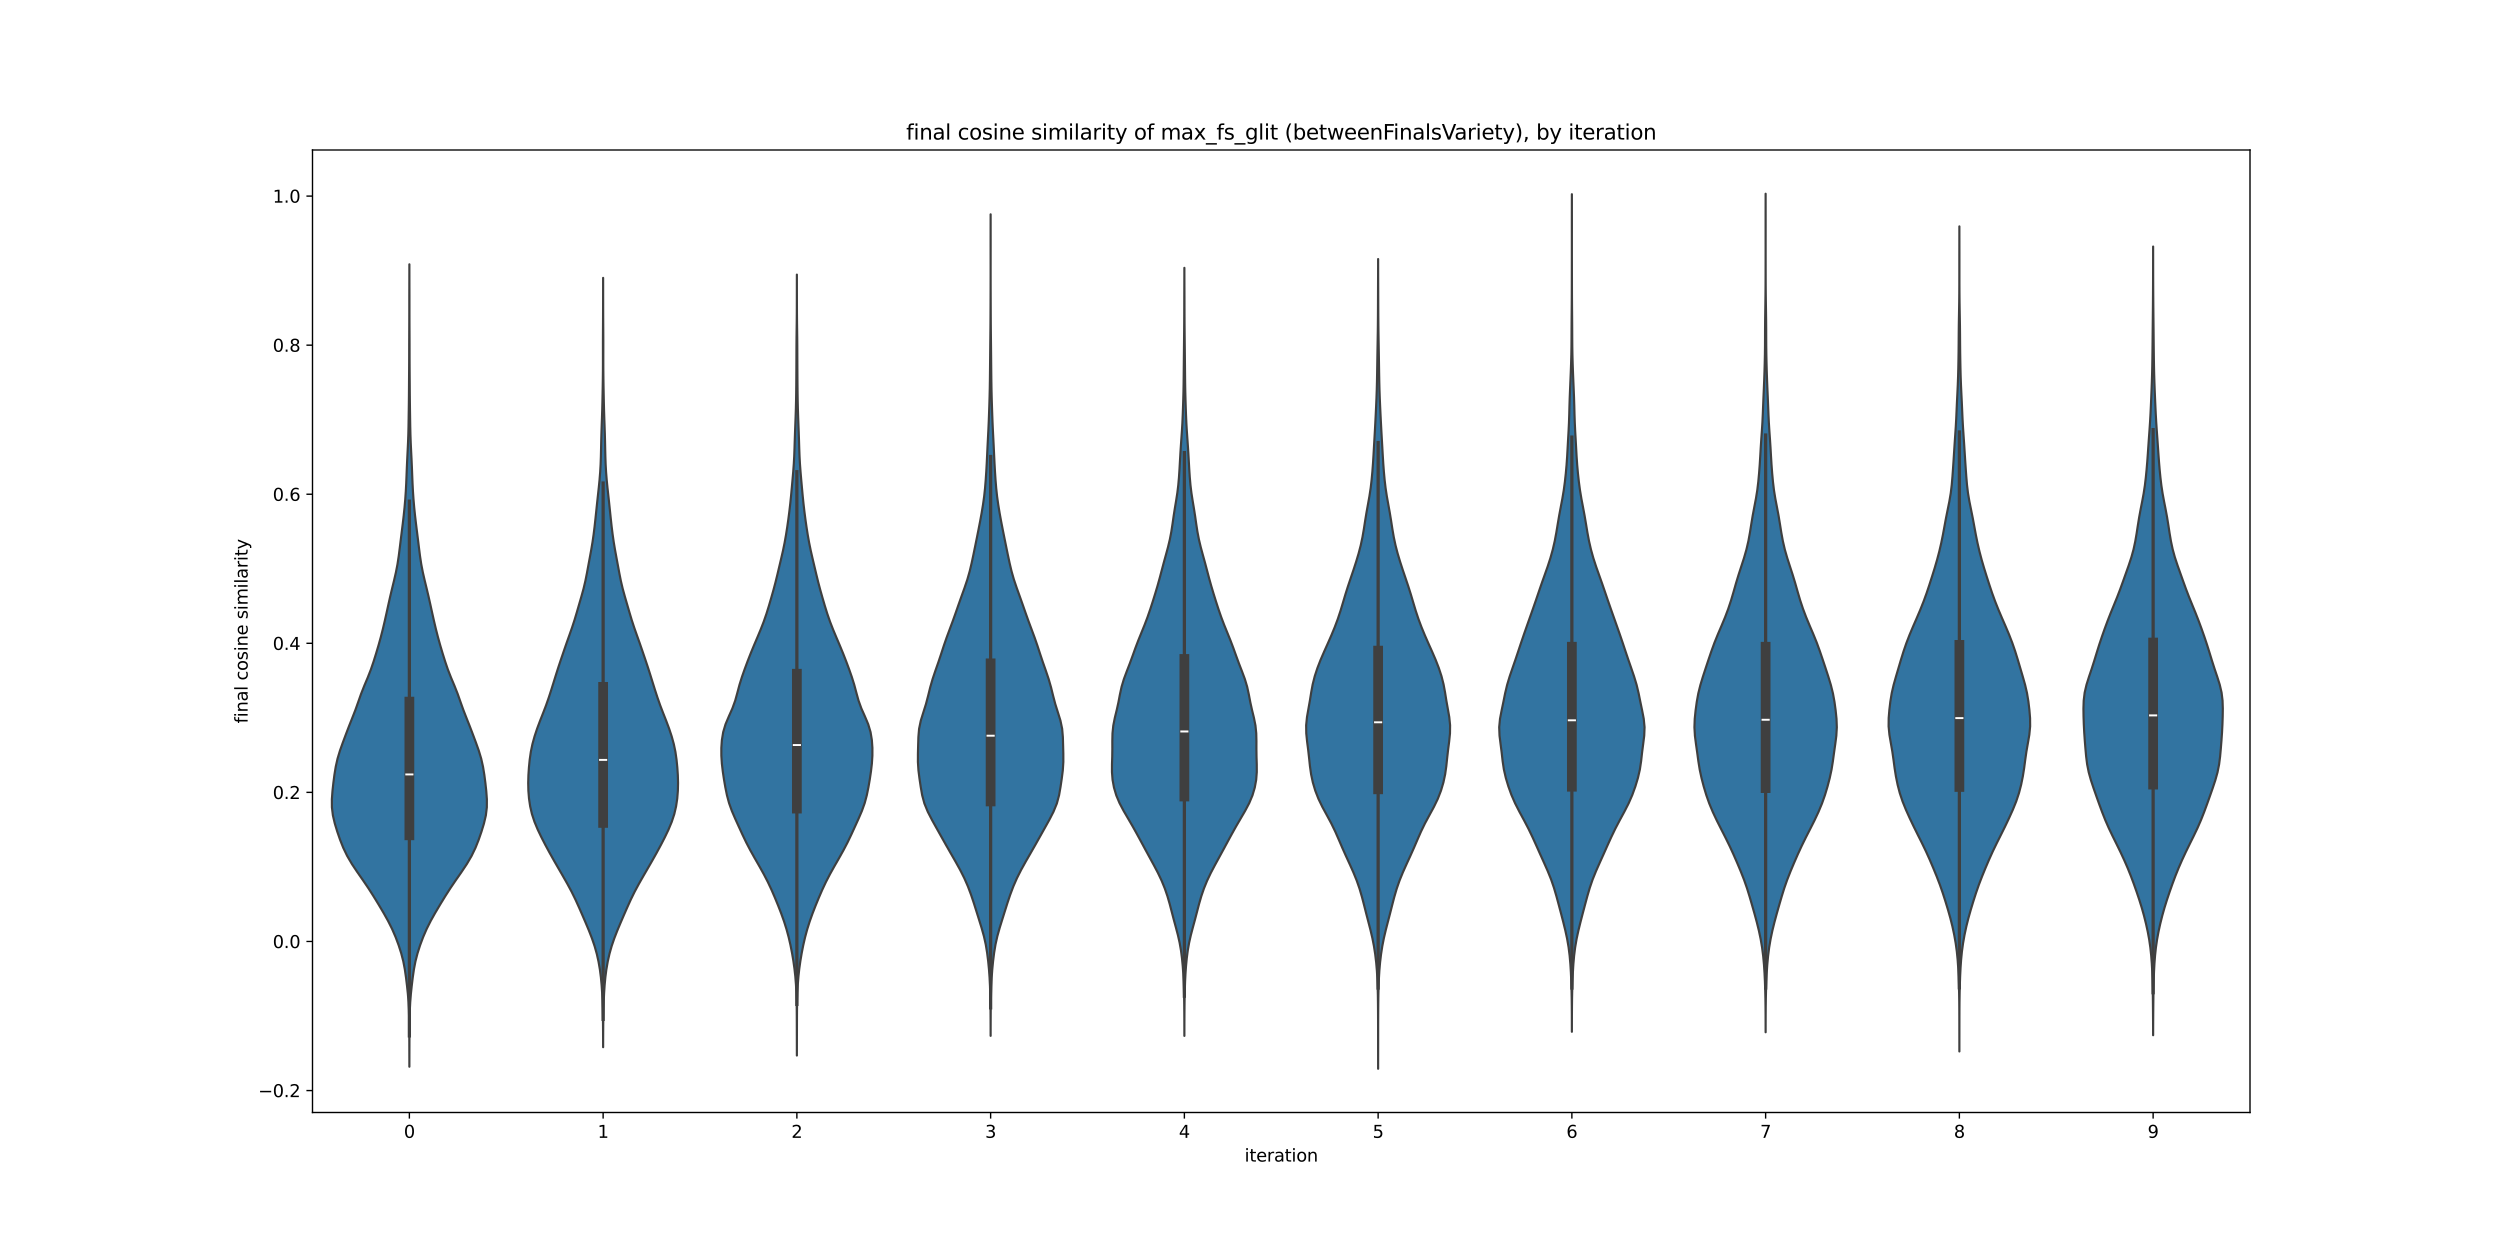 <?xml version="1.0" encoding="utf-8" standalone="no"?>
<!DOCTYPE svg PUBLIC "-//W3C//DTD SVG 1.1//EN"
  "http://www.w3.org/Graphics/SVG/1.1/DTD/svg11.dtd">
<svg xmlns:xlink="http://www.w3.org/1999/xlink" width="1440pt" height="720pt" viewBox="0 0 1440 720" xmlns="http://www.w3.org/2000/svg" version="1.1">
 <defs>
  <style type="text/css">*{stroke-linejoin: round; stroke-linecap: butt}</style>
 </defs>
 <g id="figure_1">
  <g id="patch_1">
   <path d="M 0 720 
L 1440 720 
L 1440 0 
L 0 0 
z
" style="fill: #ffffff"/>
  </g>
  <g id="axes_1">
   <g id="patch_2">
    <path d="M 180 640.8 
L 1296 640.8 
L 1296 86.4 
L 180 86.4 
z
" style="fill: #ffffff"/>
   </g>
   <g id="PolyCollection_1">
    <defs>
     <path id="m448f7cfd9c" d="M 235.803 -105.586 
L 235.797 -105.586 
L 235.79 -110.254 
L 235.778 -114.923 
L 235.763 -119.591 
L 235.748 -124.259 
L 235.724 -128.927 
L 235.669 -133.596 
L 235.544 -138.264 
L 235.302 -142.932 
L 234.92 -147.601 
L 234.425 -152.269 
L 233.86 -156.937 
L 233.189 -161.605 
L 232.297 -166.274 
L 231.096 -170.942 
L 229.6 -175.61 
L 227.852 -180.278 
L 225.828 -184.947 
L 223.484 -189.615 
L 220.865 -194.283 
L 218.095 -198.952 
L 215.241 -203.62 
L 212.258 -208.288 
L 209.093 -212.956 
L 205.836 -217.625 
L 202.72 -222.293 
L 199.985 -226.961 
L 197.733 -231.629 
L 195.881 -236.298 
L 194.27 -240.966 
L 192.85 -245.634 
L 191.755 -250.302 
L 191.182 -254.971 
L 191.16 -259.639 
L 191.503 -264.307 
L 192.01 -268.976 
L 192.614 -273.644 
L 193.375 -278.312 
L 194.417 -282.98 
L 195.82 -287.649 
L 197.479 -292.317 
L 199.219 -296.985 
L 201.002 -301.653 
L 202.856 -306.322 
L 204.675 -310.99 
L 206.341 -315.658 
L 207.984 -320.327 
L 209.821 -324.995 
L 211.787 -329.663 
L 213.612 -334.331 
L 215.2 -339 
L 216.654 -343.668 
L 218.039 -348.336 
L 219.336 -353.004 
L 220.526 -357.673 
L 221.627 -362.341 
L 222.67 -367.009 
L 223.694 -371.678 
L 224.742 -376.346 
L 225.847 -381.014 
L 226.984 -385.682 
L 228.055 -390.351 
L 228.958 -395.019 
L 229.669 -399.687 
L 230.261 -404.355 
L 230.829 -409.024 
L 231.411 -413.692 
L 231.991 -418.36 
L 232.536 -423.028 
L 233.02 -427.697 
L 233.424 -432.365 
L 233.743 -437.033 
L 233.985 -441.702 
L 234.176 -446.37 
L 234.356 -451.038 
L 234.564 -455.706 
L 234.8 -460.375 
L 235.023 -465.043 
L 235.192 -469.711 
L 235.302 -474.379 
L 235.38 -479.048 
L 235.449 -483.716 
L 235.51 -488.384 
L 235.555 -493.053 
L 235.588 -497.721 
L 235.621 -502.389 
L 235.654 -507.057 
L 235.678 -511.726 
L 235.688 -516.394 
L 235.695 -521.062 
L 235.709 -525.73 
L 235.731 -530.399 
L 235.748 -535.067 
L 235.754 -539.735 
L 235.754 -544.404 
L 235.758 -549.072 
L 235.77 -553.74 
L 235.783 -558.408 
L 235.792 -563.077 
L 235.798 -567.745 
L 235.802 -567.745 
L 235.802 -567.745 
L 235.808 -563.077 
L 235.817 -558.408 
L 235.83 -553.74 
L 235.842 -549.072 
L 235.846 -544.404 
L 235.846 -539.735 
L 235.852 -535.067 
L 235.869 -530.399 
L 235.891 -525.73 
L 235.905 -521.062 
L 235.912 -516.394 
L 235.922 -511.726 
L 235.946 -507.057 
L 235.979 -502.389 
L 236.012 -497.721 
L 236.045 -493.053 
L 236.09 -488.384 
L 236.151 -483.716 
L 236.22 -479.048 
L 236.298 -474.379 
L 236.408 -469.711 
L 236.577 -465.043 
L 236.8 -460.375 
L 237.036 -455.706 
L 237.244 -451.038 
L 237.424 -446.37 
L 237.615 -441.702 
L 237.857 -437.033 
L 238.176 -432.365 
L 238.58 -427.697 
L 239.064 -423.028 
L 239.609 -418.36 
L 240.189 -413.692 
L 240.771 -409.024 
L 241.339 -404.355 
L 241.931 -399.687 
L 242.642 -395.019 
L 243.545 -390.351 
L 244.616 -385.682 
L 245.753 -381.014 
L 246.858 -376.346 
L 247.906 -371.678 
L 248.93 -367.009 
L 249.973 -362.341 
L 251.074 -357.673 
L 252.264 -353.004 
L 253.561 -348.336 
L 254.946 -343.668 
L 256.4 -339 
L 257.988 -334.331 
L 259.813 -329.663 
L 261.779 -324.995 
L 263.616 -320.327 
L 265.259 -315.658 
L 266.925 -310.99 
L 268.744 -306.322 
L 270.598 -301.653 
L 272.381 -296.985 
L 274.121 -292.317 
L 275.78 -287.649 
L 277.183 -282.98 
L 278.225 -278.312 
L 278.986 -273.644 
L 279.59 -268.976 
L 280.097 -264.307 
L 280.44 -259.639 
L 280.418 -254.971 
L 279.845 -250.302 
L 278.75 -245.634 
L 277.33 -240.966 
L 275.719 -236.298 
L 273.867 -231.629 
L 271.615 -226.961 
L 268.88 -222.293 
L 265.764 -217.625 
L 262.507 -212.956 
L 259.342 -208.288 
L 256.359 -203.62 
L 253.505 -198.952 
L 250.735 -194.283 
L 248.116 -189.615 
L 245.772 -184.947 
L 243.748 -180.278 
L 242 -175.61 
L 240.504 -170.942 
L 239.303 -166.274 
L 238.411 -161.605 
L 237.74 -156.937 
L 237.175 -152.269 
L 236.68 -147.601 
L 236.298 -142.932 
L 236.056 -138.264 
L 235.931 -133.596 
L 235.876 -128.927 
L 235.852 -124.259 
L 235.837 -119.591 
L 235.822 -114.923 
L 235.81 -110.254 
L 235.803 -105.586 
z
" style="stroke: #3f3f3f; stroke-width: 1.25"/>
    </defs>
    <g clip-path="url(#p914c2efc94)">
     <use xlink:href="#m448f7cfd9c" x="0" y="720" style="fill: #3274a1; stroke: #3f3f3f; stroke-width: 1.25"/>
    </g>
   </g>
   <g id="PolyCollection_2">
    <defs>
     <path id="m98349555b0" d="M 347.405 -116.823 
L 347.395 -116.823 
L 347.386 -121.299 
L 347.366 -125.775 
L 347.33 -130.251 
L 347.273 -134.727 
L 347.181 -139.202 
L 347.038 -143.678 
L 346.828 -148.154 
L 346.528 -152.63 
L 346.108 -157.106 
L 345.531 -161.582 
L 344.759 -166.058 
L 343.758 -170.533 
L 342.498 -175.009 
L 340.974 -179.485 
L 339.234 -183.961 
L 337.361 -188.437 
L 335.434 -192.913 
L 333.478 -197.389 
L 331.445 -201.865 
L 329.246 -206.34 
L 326.841 -210.816 
L 324.292 -215.292 
L 321.698 -219.768 
L 319.122 -224.244 
L 316.606 -228.72 
L 314.184 -233.196 
L 311.878 -237.672 
L 309.736 -242.147 
L 307.871 -246.623 
L 306.403 -251.099 
L 305.368 -255.575 
L 304.707 -260.051 
L 304.347 -264.527 
L 304.244 -269.003 
L 304.365 -273.479 
L 304.664 -277.954 
L 305.109 -282.43 
L 305.75 -286.906 
L 306.677 -291.382 
L 307.91 -295.858 
L 309.394 -300.334 
L 311.064 -304.81 
L 312.827 -309.285 
L 314.538 -313.761 
L 316.105 -318.237 
L 317.555 -322.713 
L 318.952 -327.189 
L 320.343 -331.665 
L 321.777 -336.141 
L 323.272 -340.617 
L 324.795 -345.092 
L 326.341 -349.568 
L 327.93 -354.044 
L 329.504 -358.52 
L 330.962 -362.996 
L 332.297 -367.472 
L 333.593 -371.948 
L 334.892 -376.424 
L 336.12 -380.899 
L 337.177 -385.375 
L 338.068 -389.851 
L 338.893 -394.327 
L 339.724 -398.803 
L 340.543 -403.279 
L 341.291 -407.755 
L 341.935 -412.231 
L 342.488 -416.706 
L 342.982 -421.182 
L 343.45 -425.658 
L 343.918 -430.134 
L 344.403 -434.61 
L 344.891 -439.086 
L 345.337 -443.562 
L 345.697 -448.037 
L 345.95 -452.513 
L 346.109 -456.989 
L 346.211 -461.465 
L 346.305 -465.941 
L 346.426 -470.417 
L 346.577 -474.893 
L 346.736 -479.369 
L 346.875 -483.844 
L 346.986 -488.32 
L 347.079 -492.796 
L 347.163 -497.272 
L 347.23 -501.748 
L 347.274 -506.224 
L 347.293 -510.7 
L 347.294 -515.176 
L 347.287 -519.651 
L 347.289 -524.127 
L 347.309 -528.603 
L 347.338 -533.079 
L 347.362 -537.555 
L 347.375 -542.031 
L 347.383 -546.507 
L 347.389 -550.983 
L 347.394 -555.458 
L 347.398 -559.934 
L 347.402 -559.934 
L 347.402 -559.934 
L 347.406 -555.458 
L 347.411 -550.983 
L 347.417 -546.507 
L 347.425 -542.031 
L 347.438 -537.555 
L 347.462 -533.079 
L 347.491 -528.603 
L 347.511 -524.127 
L 347.513 -519.651 
L 347.506 -515.176 
L 347.507 -510.7 
L 347.526 -506.224 
L 347.57 -501.748 
L 347.637 -497.272 
L 347.721 -492.796 
L 347.814 -488.32 
L 347.925 -483.844 
L 348.064 -479.369 
L 348.223 -474.893 
L 348.374 -470.417 
L 348.495 -465.941 
L 348.589 -461.465 
L 348.691 -456.989 
L 348.85 -452.513 
L 349.103 -448.037 
L 349.463 -443.562 
L 349.909 -439.086 
L 350.397 -434.61 
L 350.882 -430.134 
L 351.35 -425.658 
L 351.818 -421.182 
L 352.312 -416.706 
L 352.865 -412.231 
L 353.509 -407.755 
L 354.257 -403.279 
L 355.076 -398.803 
L 355.907 -394.327 
L 356.732 -389.851 
L 357.623 -385.375 
L 358.68 -380.899 
L 359.908 -376.424 
L 361.207 -371.948 
L 362.503 -367.472 
L 363.838 -362.996 
L 365.296 -358.52 
L 366.87 -354.044 
L 368.459 -349.568 
L 370.005 -345.092 
L 371.528 -340.617 
L 373.023 -336.141 
L 374.457 -331.665 
L 375.848 -327.189 
L 377.245 -322.713 
L 378.695 -318.237 
L 380.262 -313.761 
L 381.973 -309.285 
L 383.736 -304.81 
L 385.406 -300.334 
L 386.89 -295.858 
L 388.123 -291.382 
L 389.05 -286.906 
L 389.691 -282.43 
L 390.136 -277.954 
L 390.435 -273.479 
L 390.556 -269.003 
L 390.453 -264.527 
L 390.093 -260.051 
L 389.432 -255.575 
L 388.397 -251.099 
L 386.929 -246.623 
L 385.064 -242.147 
L 382.922 -237.672 
L 380.616 -233.196 
L 378.194 -228.72 
L 375.678 -224.244 
L 373.102 -219.768 
L 370.508 -215.292 
L 367.959 -210.816 
L 365.554 -206.34 
L 363.355 -201.865 
L 361.322 -197.389 
L 359.366 -192.913 
L 357.439 -188.437 
L 355.566 -183.961 
L 353.826 -179.485 
L 352.302 -175.009 
L 351.042 -170.533 
L 350.041 -166.058 
L 349.269 -161.582 
L 348.692 -157.106 
L 348.272 -152.63 
L 347.972 -148.154 
L 347.762 -143.678 
L 347.619 -139.202 
L 347.527 -134.727 
L 347.47 -130.251 
L 347.434 -125.775 
L 347.414 -121.299 
L 347.405 -116.823 
z
" style="stroke: #3f3f3f; stroke-width: 1.25"/>
    </defs>
    <g clip-path="url(#p914c2efc94)">
     <use xlink:href="#m98349555b0" x="0" y="720" style="fill: #3274a1; stroke: #3f3f3f; stroke-width: 1.25"/>
    </g>
   </g>
   <g id="PolyCollection_3">
    <defs>
     <path id="m4c2dd4c58d" d="M 459.003 -112.028 
L 458.997 -112.028 
L 458.993 -116.571 
L 458.984 -121.115 
L 458.973 -125.658 
L 458.961 -130.201 
L 458.947 -134.744 
L 458.917 -139.288 
L 458.847 -143.831 
L 458.709 -148.374 
L 458.471 -152.918 
L 458.111 -157.461 
L 457.613 -162.004 
L 456.974 -166.547 
L 456.206 -171.091 
L 455.311 -175.634 
L 454.266 -180.177 
L 453.037 -184.721 
L 451.608 -189.264 
L 449.989 -193.807 
L 448.222 -198.351 
L 446.36 -202.894 
L 444.396 -207.437 
L 442.262 -211.98 
L 439.909 -216.524 
L 437.373 -221.067 
L 434.765 -225.61 
L 432.218 -230.154 
L 429.843 -234.697 
L 427.66 -239.24 
L 425.577 -243.783 
L 423.51 -248.327 
L 421.558 -252.87 
L 419.936 -257.413 
L 418.719 -261.957 
L 417.791 -266.5 
L 417.01 -271.043 
L 416.331 -275.586 
L 415.8 -280.13 
L 415.502 -284.673 
L 415.495 -289.216 
L 415.813 -293.76 
L 416.561 -298.303 
L 417.911 -302.846 
L 419.822 -307.389 
L 421.844 -311.933 
L 423.486 -316.476 
L 424.736 -321.019 
L 425.95 -325.563 
L 427.367 -330.106 
L 428.958 -334.649 
L 430.645 -339.192 
L 432.422 -343.736 
L 434.299 -348.279 
L 436.234 -352.822 
L 438.134 -357.366 
L 439.897 -361.909 
L 441.469 -366.452 
L 442.879 -370.995 
L 444.207 -375.539 
L 445.489 -380.082 
L 446.694 -384.625 
L 447.807 -389.169 
L 448.88 -393.712 
L 449.955 -398.255 
L 450.996 -402.799 
L 451.928 -407.342 
L 452.735 -411.885 
L 453.447 -416.428 
L 454.094 -420.972 
L 454.681 -425.515 
L 455.204 -430.058 
L 455.667 -434.602 
L 456.09 -439.145 
L 456.498 -443.688 
L 456.89 -448.231 
L 457.226 -452.775 
L 457.473 -457.318 
L 457.642 -461.861 
L 457.782 -466.405 
L 457.933 -470.948 
L 458.105 -475.491 
L 458.278 -480.034 
L 458.423 -484.578 
L 458.528 -489.121 
L 458.6 -493.664 
L 458.649 -498.208 
L 458.682 -502.751 
L 458.709 -507.294 
L 458.73 -511.837 
L 458.745 -516.381 
L 458.763 -520.924 
L 458.8 -525.467 
L 458.858 -530.011 
L 458.916 -534.554 
L 458.955 -539.097 
L 458.974 -543.64 
L 458.982 -548.184 
L 458.989 -552.727 
L 458.994 -557.27 
L 458.998 -561.814 
L 459.002 -561.814 
L 459.002 -561.814 
L 459.006 -557.27 
L 459.011 -552.727 
L 459.018 -548.184 
L 459.026 -543.64 
L 459.045 -539.097 
L 459.084 -534.554 
L 459.142 -530.011 
L 459.2 -525.467 
L 459.237 -520.924 
L 459.255 -516.381 
L 459.27 -511.837 
L 459.291 -507.294 
L 459.318 -502.751 
L 459.351 -498.208 
L 459.4 -493.664 
L 459.472 -489.121 
L 459.577 -484.578 
L 459.722 -480.034 
L 459.895 -475.491 
L 460.067 -470.948 
L 460.218 -466.405 
L 460.358 -461.861 
L 460.527 -457.318 
L 460.774 -452.775 
L 461.11 -448.231 
L 461.502 -443.688 
L 461.91 -439.145 
L 462.333 -434.602 
L 462.796 -430.058 
L 463.319 -425.515 
L 463.906 -420.972 
L 464.553 -416.428 
L 465.265 -411.885 
L 466.072 -407.342 
L 467.004 -402.799 
L 468.045 -398.255 
L 469.12 -393.712 
L 470.193 -389.169 
L 471.306 -384.625 
L 472.511 -380.082 
L 473.793 -375.539 
L 475.121 -370.995 
L 476.531 -366.452 
L 478.103 -361.909 
L 479.866 -357.366 
L 481.766 -352.822 
L 483.701 -348.279 
L 485.578 -343.736 
L 487.355 -339.192 
L 489.042 -334.649 
L 490.633 -330.106 
L 492.05 -325.563 
L 493.264 -321.019 
L 494.514 -316.476 
L 496.156 -311.933 
L 498.178 -307.389 
L 500.089 -302.846 
L 501.439 -298.303 
L 502.187 -293.76 
L 502.505 -289.216 
L 502.498 -284.673 
L 502.2 -280.13 
L 501.669 -275.586 
L 500.99 -271.043 
L 500.209 -266.5 
L 499.281 -261.957 
L 498.064 -257.413 
L 496.442 -252.87 
L 494.49 -248.327 
L 492.423 -243.783 
L 490.34 -239.24 
L 488.157 -234.697 
L 485.782 -230.154 
L 483.235 -225.61 
L 480.627 -221.067 
L 478.091 -216.524 
L 475.738 -211.98 
L 473.604 -207.437 
L 471.64 -202.894 
L 469.778 -198.351 
L 468.011 -193.807 
L 466.392 -189.264 
L 464.963 -184.721 
L 463.734 -180.177 
L 462.689 -175.634 
L 461.794 -171.091 
L 461.026 -166.547 
L 460.387 -162.004 
L 459.889 -157.461 
L 459.529 -152.918 
L 459.291 -148.374 
L 459.153 -143.831 
L 459.083 -139.288 
L 459.053 -134.744 
L 459.039 -130.201 
L 459.027 -125.658 
L 459.016 -121.115 
L 459.007 -116.571 
L 459.003 -112.028 
z
" style="stroke: #3f3f3f; stroke-width: 1.25"/>
    </defs>
    <g clip-path="url(#p914c2efc94)">
     <use xlink:href="#m4c2dd4c58d" x="0" y="720" style="fill: #3274a1; stroke: #3f3f3f; stroke-width: 1.25"/>
    </g>
   </g>
   <g id="PolyCollection_4">
    <defs>
     <path id="m8c4425af30" d="M 570.603 -123.366 
L 570.597 -123.366 
L 570.59 -128.146 
L 570.574 -132.925 
L 570.54 -137.705 
L 570.482 -142.484 
L 570.386 -147.264 
L 570.235 -152.043 
L 569.999 -156.823 
L 569.65 -161.602 
L 569.182 -166.382 
L 568.585 -171.161 
L 567.798 -175.941 
L 566.736 -180.72 
L 565.401 -185.5 
L 563.922 -190.279 
L 562.426 -195.059 
L 560.92 -199.838 
L 559.322 -204.618 
L 557.527 -209.397 
L 555.437 -214.177 
L 553.025 -218.956 
L 550.375 -223.736 
L 547.624 -228.515 
L 544.885 -233.295 
L 542.198 -238.074 
L 539.523 -242.854 
L 536.863 -247.633 
L 534.402 -252.413 
L 532.451 -257.192 
L 531.166 -261.972 
L 530.333 -266.751 
L 529.625 -271.531 
L 529.019 -276.31 
L 528.714 -281.09 
L 528.725 -285.869 
L 528.847 -290.649 
L 528.989 -295.428 
L 529.398 -300.208 
L 530.394 -304.987 
L 531.878 -309.766 
L 533.378 -314.546 
L 534.63 -319.325 
L 535.807 -324.105 
L 537.18 -328.884 
L 538.786 -333.664 
L 540.461 -338.443 
L 542.058 -343.223 
L 543.613 -348.002 
L 545.265 -352.782 
L 547.038 -357.561 
L 548.817 -362.341 
L 550.522 -367.12 
L 552.186 -371.9 
L 553.881 -376.679 
L 555.597 -381.459 
L 557.202 -386.238 
L 558.565 -391.018 
L 559.697 -395.797 
L 560.712 -400.577 
L 561.689 -405.356 
L 562.657 -410.136 
L 563.616 -414.915 
L 564.545 -419.695 
L 565.415 -424.474 
L 566.203 -429.254 
L 566.872 -434.033 
L 567.388 -438.813 
L 567.776 -443.592 
L 568.092 -448.372 
L 568.359 -453.151 
L 568.587 -457.931 
L 568.811 -462.71 
L 569.055 -467.49 
L 569.302 -472.269 
L 569.515 -477.049 
L 569.692 -481.828 
L 569.852 -486.608 
L 569.997 -491.387 
L 570.11 -496.167 
L 570.185 -500.946 
L 570.238 -505.725 
L 570.284 -510.505 
L 570.329 -515.284 
L 570.375 -520.064 
L 570.424 -524.843 
L 570.472 -529.623 
L 570.51 -534.402 
L 570.534 -539.182 
L 570.553 -543.961 
L 570.569 -548.741 
L 570.584 -553.52 
L 570.593 -558.3 
L 570.597 -563.079 
L 570.595 -567.859 
L 570.59 -572.638 
L 570.586 -577.418 
L 570.585 -582.197 
L 570.589 -586.977 
L 570.594 -591.756 
L 570.598 -596.536 
L 570.602 -596.536 
L 570.602 -596.536 
L 570.606 -591.756 
L 570.611 -586.977 
L 570.615 -582.197 
L 570.614 -577.418 
L 570.61 -572.638 
L 570.605 -567.859 
L 570.603 -563.079 
L 570.607 -558.3 
L 570.616 -553.52 
L 570.631 -548.741 
L 570.647 -543.961 
L 570.666 -539.182 
L 570.69 -534.402 
L 570.728 -529.623 
L 570.776 -524.843 
L 570.825 -520.064 
L 570.871 -515.284 
L 570.916 -510.505 
L 570.962 -505.725 
L 571.015 -500.946 
L 571.09 -496.167 
L 571.203 -491.387 
L 571.348 -486.608 
L 571.508 -481.828 
L 571.685 -477.049 
L 571.898 -472.269 
L 572.145 -467.49 
L 572.389 -462.71 
L 572.613 -457.931 
L 572.841 -453.151 
L 573.108 -448.372 
L 573.424 -443.592 
L 573.812 -438.813 
L 574.328 -434.033 
L 574.997 -429.254 
L 575.785 -424.474 
L 576.655 -419.695 
L 577.584 -414.915 
L 578.543 -410.136 
L 579.511 -405.356 
L 580.488 -400.577 
L 581.503 -395.797 
L 582.635 -391.018 
L 583.998 -386.238 
L 585.603 -381.459 
L 587.319 -376.679 
L 589.014 -371.9 
L 590.678 -367.12 
L 592.383 -362.341 
L 594.162 -357.561 
L 595.935 -352.782 
L 597.587 -348.002 
L 599.142 -343.223 
L 600.739 -338.443 
L 602.414 -333.664 
L 604.02 -328.884 
L 605.393 -324.105 
L 606.57 -319.325 
L 607.822 -314.546 
L 609.322 -309.766 
L 610.806 -304.987 
L 611.802 -300.208 
L 612.211 -295.428 
L 612.353 -290.649 
L 612.475 -285.869 
L 612.486 -281.09 
L 612.181 -276.31 
L 611.575 -271.531 
L 610.867 -266.751 
L 610.034 -261.972 
L 608.749 -257.192 
L 606.798 -252.413 
L 604.337 -247.633 
L 601.677 -242.854 
L 599.002 -238.074 
L 596.315 -233.295 
L 593.576 -228.515 
L 590.825 -223.736 
L 588.175 -218.956 
L 585.763 -214.177 
L 583.673 -209.397 
L 581.878 -204.618 
L 580.28 -199.838 
L 578.774 -195.059 
L 577.278 -190.279 
L 575.799 -185.5 
L 574.464 -180.72 
L 573.402 -175.941 
L 572.615 -171.161 
L 572.018 -166.382 
L 571.55 -161.602 
L 571.201 -156.823 
L 570.965 -152.043 
L 570.814 -147.264 
L 570.718 -142.484 
L 570.66 -137.705 
L 570.626 -132.925 
L 570.61 -128.146 
L 570.603 -123.366 
z
" style="stroke: #3f3f3f; stroke-width: 1.25"/>
    </defs>
    <g clip-path="url(#p914c2efc94)">
     <use xlink:href="#m8c4425af30" x="0" y="720" style="fill: #3274a1; stroke: #3f3f3f; stroke-width: 1.25"/>
    </g>
   </g>
   <g id="PolyCollection_5">
    <defs>
     <path id="m5a94e5432f" d="M 682.203 -123.343 
L 682.197 -123.343 
L 682.192 -127.811 
L 682.179 -132.28 
L 682.154 -136.748 
L 682.113 -141.216 
L 682.049 -145.685 
L 681.949 -150.153 
L 681.796 -154.621 
L 681.571 -159.09 
L 681.255 -163.558 
L 680.826 -168.026 
L 680.248 -172.495 
L 679.468 -176.963 
L 678.461 -181.431 
L 677.287 -185.9 
L 676.074 -190.368 
L 674.908 -194.837 
L 673.745 -199.305 
L 672.454 -203.773 
L 670.925 -208.242 
L 669.103 -212.71 
L 666.98 -217.178 
L 664.629 -221.647 
L 662.186 -226.115 
L 659.752 -230.583 
L 657.342 -235.052 
L 654.919 -239.52 
L 652.424 -243.988 
L 649.823 -248.457 
L 647.214 -252.925 
L 644.854 -257.393 
L 642.981 -261.862 
L 641.658 -266.33 
L 640.84 -270.798 
L 640.492 -275.267 
L 640.508 -279.735 
L 640.646 -284.203 
L 640.707 -288.672 
L 640.696 -293.14 
L 640.799 -297.608 
L 641.253 -302.077 
L 642.136 -306.545 
L 643.228 -311.013 
L 644.218 -315.482 
L 645.065 -319.95 
L 646.035 -324.418 
L 647.372 -328.887 
L 649.029 -333.355 
L 650.758 -337.823 
L 652.396 -342.292 
L 653.999 -346.76 
L 655.697 -351.228 
L 657.509 -355.697 
L 659.319 -360.165 
L 661.009 -364.634 
L 662.553 -369.102 
L 663.996 -373.57 
L 665.385 -378.039 
L 666.719 -382.507 
L 667.966 -386.975 
L 669.145 -391.444 
L 670.33 -395.912 
L 671.561 -400.38 
L 672.771 -404.849 
L 673.837 -409.317 
L 674.691 -413.785 
L 675.376 -418.254 
L 676.013 -422.722 
L 676.708 -427.19 
L 677.456 -431.659 
L 678.148 -436.127 
L 678.691 -440.595 
L 679.083 -445.064 
L 679.378 -449.532 
L 679.63 -454 
L 679.882 -458.469 
L 680.166 -462.937 
L 680.482 -467.405 
L 680.792 -471.874 
L 681.052 -476.342 
L 681.25 -480.81 
L 681.41 -485.279 
L 681.553 -489.747 
L 681.672 -494.215 
L 681.753 -498.684 
L 681.804 -503.152 
L 681.846 -507.62 
L 681.891 -512.089 
L 681.936 -516.557 
L 681.981 -521.025 
L 682.028 -525.494 
L 682.072 -529.962 
L 682.105 -534.431 
L 682.125 -538.899 
L 682.136 -543.367 
L 682.149 -547.836 
L 682.164 -552.304 
L 682.18 -556.772 
L 682.191 -561.241 
L 682.197 -565.709 
L 682.203 -565.709 
L 682.203 -565.709 
L 682.209 -561.241 
L 682.22 -556.772 
L 682.236 -552.304 
L 682.251 -547.836 
L 682.264 -543.367 
L 682.275 -538.899 
L 682.295 -534.431 
L 682.328 -529.962 
L 682.372 -525.494 
L 682.419 -521.025 
L 682.464 -516.557 
L 682.509 -512.089 
L 682.554 -507.62 
L 682.596 -503.152 
L 682.647 -498.684 
L 682.728 -494.215 
L 682.847 -489.747 
L 682.99 -485.279 
L 683.15 -480.81 
L 683.348 -476.342 
L 683.608 -471.874 
L 683.918 -467.405 
L 684.234 -462.937 
L 684.518 -458.469 
L 684.77 -454 
L 685.022 -449.532 
L 685.317 -445.064 
L 685.709 -440.595 
L 686.252 -436.127 
L 686.944 -431.659 
L 687.692 -427.19 
L 688.387 -422.722 
L 689.024 -418.254 
L 689.709 -413.785 
L 690.563 -409.317 
L 691.629 -404.849 
L 692.839 -400.38 
L 694.07 -395.912 
L 695.255 -391.444 
L 696.434 -386.975 
L 697.681 -382.507 
L 699.015 -378.039 
L 700.404 -373.57 
L 701.847 -369.102 
L 703.391 -364.634 
L 705.081 -360.165 
L 706.891 -355.697 
L 708.703 -351.228 
L 710.401 -346.76 
L 712.004 -342.292 
L 713.642 -337.823 
L 715.371 -333.355 
L 717.028 -328.887 
L 718.365 -324.418 
L 719.335 -319.95 
L 720.182 -315.482 
L 721.172 -311.013 
L 722.264 -306.545 
L 723.147 -302.077 
L 723.601 -297.608 
L 723.704 -293.14 
L 723.693 -288.672 
L 723.754 -284.203 
L 723.892 -279.735 
L 723.908 -275.267 
L 723.56 -270.798 
L 722.742 -266.33 
L 721.419 -261.862 
L 719.546 -257.393 
L 717.186 -252.925 
L 714.577 -248.457 
L 711.976 -243.988 
L 709.481 -239.52 
L 707.058 -235.052 
L 704.648 -230.583 
L 702.214 -226.115 
L 699.771 -221.647 
L 697.42 -217.178 
L 695.297 -212.71 
L 693.475 -208.242 
L 691.946 -203.773 
L 690.655 -199.305 
L 689.492 -194.837 
L 688.326 -190.368 
L 687.113 -185.9 
L 685.939 -181.431 
L 684.932 -176.963 
L 684.152 -172.495 
L 683.574 -168.026 
L 683.145 -163.558 
L 682.829 -159.09 
L 682.604 -154.621 
L 682.451 -150.153 
L 682.351 -145.685 
L 682.287 -141.216 
L 682.246 -136.748 
L 682.221 -132.28 
L 682.208 -127.811 
L 682.203 -123.343 
z
" style="stroke: #3f3f3f; stroke-width: 1.25"/>
    </defs>
    <g clip-path="url(#p914c2efc94)">
     <use xlink:href="#m5a94e5432f" x="0" y="720" style="fill: #3274a1; stroke: #3f3f3f; stroke-width: 1.25"/>
    </g>
   </g>
   <g id="PolyCollection_6">
    <defs>
     <path id="m916c1c816c" d="M 793.802 -104.4 
L 793.798 -104.4 
L 793.795 -109.111 
L 793.789 -113.822 
L 793.785 -118.533 
L 793.782 -123.244 
L 793.779 -127.955 
L 793.77 -132.666 
L 793.749 -137.376 
L 793.713 -142.087 
L 793.651 -146.798 
L 793.543 -151.509 
L 793.363 -156.22 
L 793.082 -160.931 
L 792.674 -165.642 
L 792.117 -170.353 
L 791.387 -175.064 
L 790.46 -179.775 
L 789.348 -184.486 
L 788.131 -189.197 
L 786.908 -193.907 
L 785.716 -198.618 
L 784.492 -203.329 
L 783.114 -208.04 
L 781.479 -212.751 
L 779.566 -217.462 
L 777.458 -222.173 
L 775.293 -226.884 
L 773.187 -231.595 
L 771.163 -236.306 
L 769.097 -241.017 
L 766.808 -245.728 
L 764.271 -250.439 
L 761.708 -255.149 
L 759.431 -259.86 
L 757.599 -264.571 
L 756.203 -269.282 
L 755.197 -273.993 
L 754.525 -278.704 
L 754.03 -283.415 
L 753.499 -288.126 
L 752.889 -292.837 
L 752.409 -297.548 
L 752.348 -302.259 
L 752.824 -306.97 
L 753.646 -311.681 
L 754.485 -316.391 
L 755.237 -321.102 
L 756.106 -325.813 
L 757.301 -330.524 
L 758.842 -335.235 
L 760.666 -339.946 
L 762.699 -344.657 
L 764.816 -349.368 
L 766.884 -354.079 
L 768.823 -358.79 
L 770.584 -363.501 
L 772.143 -368.212 
L 773.556 -372.922 
L 774.953 -377.633 
L 776.444 -382.344 
L 778.026 -387.055 
L 779.62 -391.766 
L 781.147 -396.477 
L 782.554 -401.188 
L 783.783 -405.899 
L 784.787 -410.61 
L 785.597 -415.321 
L 786.324 -420.032 
L 787.093 -424.743 
L 787.944 -429.454 
L 788.787 -434.164 
L 789.503 -438.875 
L 790.055 -443.586 
L 790.489 -448.297 
L 790.839 -453.008 
L 791.13 -457.719 
L 791.398 -462.43 
L 791.668 -467.141 
L 791.934 -471.852 
L 792.186 -476.563 
L 792.422 -481.274 
L 792.646 -485.985 
L 792.849 -490.696 
L 793.015 -495.406 
L 793.135 -500.117 
L 793.22 -504.828 
L 793.291 -509.539 
L 793.364 -514.25 
L 793.443 -518.961 
L 793.526 -523.672 
L 793.6 -528.383 
L 793.656 -533.094 
L 793.692 -537.805 
L 793.714 -542.516 
L 793.73 -547.227 
L 793.747 -551.937 
L 793.764 -556.648 
L 793.78 -561.359 
L 793.792 -566.07 
L 793.797 -570.781 
L 793.803 -570.781 
L 793.803 -570.781 
L 793.808 -566.07 
L 793.82 -561.359 
L 793.836 -556.648 
L 793.853 -551.937 
L 793.87 -547.227 
L 793.886 -542.516 
L 793.908 -537.805 
L 793.944 -533.094 
L 794 -528.383 
L 794.074 -523.672 
L 794.157 -518.961 
L 794.236 -514.25 
L 794.309 -509.539 
L 794.38 -504.828 
L 794.465 -500.117 
L 794.585 -495.406 
L 794.751 -490.696 
L 794.954 -485.985 
L 795.178 -481.274 
L 795.414 -476.563 
L 795.666 -471.852 
L 795.932 -467.141 
L 796.202 -462.43 
L 796.47 -457.719 
L 796.761 -453.008 
L 797.111 -448.297 
L 797.545 -443.586 
L 798.097 -438.875 
L 798.813 -434.164 
L 799.656 -429.454 
L 800.507 -424.743 
L 801.276 -420.032 
L 802.003 -415.321 
L 802.813 -410.61 
L 803.817 -405.899 
L 805.046 -401.188 
L 806.453 -396.477 
L 807.98 -391.766 
L 809.574 -387.055 
L 811.156 -382.344 
L 812.647 -377.633 
L 814.044 -372.922 
L 815.457 -368.212 
L 817.016 -363.501 
L 818.777 -358.79 
L 820.716 -354.079 
L 822.784 -349.368 
L 824.901 -344.657 
L 826.934 -339.946 
L 828.758 -335.235 
L 830.299 -330.524 
L 831.494 -325.813 
L 832.363 -321.102 
L 833.115 -316.391 
L 833.954 -311.681 
L 834.776 -306.97 
L 835.252 -302.259 
L 835.191 -297.548 
L 834.711 -292.837 
L 834.101 -288.126 
L 833.57 -283.415 
L 833.075 -278.704 
L 832.403 -273.993 
L 831.397 -269.282 
L 830.001 -264.571 
L 828.169 -259.86 
L 825.892 -255.149 
L 823.329 -250.439 
L 820.792 -245.728 
L 818.503 -241.017 
L 816.437 -236.306 
L 814.413 -231.595 
L 812.307 -226.884 
L 810.142 -222.173 
L 808.034 -217.462 
L 806.121 -212.751 
L 804.486 -208.04 
L 803.108 -203.329 
L 801.884 -198.618 
L 800.692 -193.907 
L 799.469 -189.197 
L 798.252 -184.486 
L 797.14 -179.775 
L 796.213 -175.064 
L 795.483 -170.353 
L 794.926 -165.642 
L 794.518 -160.931 
L 794.237 -156.22 
L 794.057 -151.509 
L 793.949 -146.798 
L 793.887 -142.087 
L 793.851 -137.376 
L 793.83 -132.666 
L 793.821 -127.955 
L 793.818 -123.244 
L 793.815 -118.533 
L 793.811 -113.822 
L 793.805 -109.111 
L 793.802 -104.4 
z
" style="stroke: #3f3f3f; stroke-width: 1.25"/>
    </defs>
    <g clip-path="url(#p914c2efc94)">
     <use xlink:href="#m916c1c816c" x="0" y="720" style="fill: #3274a1; stroke: #3f3f3f; stroke-width: 1.25"/>
    </g>
   </g>
   <g id="PolyCollection_7">
    <defs>
     <path id="m72f10b18cb" d="M 905.402 -125.709 
L 905.398 -125.709 
L 905.392 -130.582 
L 905.379 -135.454 
L 905.35 -140.327 
L 905.294 -145.2 
L 905.195 -150.073 
L 905.046 -154.946 
L 904.834 -159.819 
L 904.536 -164.692 
L 904.108 -169.564 
L 903.494 -174.437 
L 902.653 -179.31 
L 901.595 -184.183 
L 900.395 -189.056 
L 899.131 -193.929 
L 897.842 -198.802 
L 896.528 -203.675 
L 895.107 -208.547 
L 893.439 -213.42 
L 891.47 -218.293 
L 889.307 -223.166 
L 887.109 -228.039 
L 884.936 -232.912 
L 882.728 -237.785 
L 880.38 -242.657 
L 877.837 -247.53 
L 875.194 -252.403 
L 872.702 -257.276 
L 870.579 -262.149 
L 868.824 -267.022 
L 867.358 -271.895 
L 866.236 -276.767 
L 865.508 -281.64 
L 864.962 -286.513 
L 864.337 -291.386 
L 863.728 -296.259 
L 863.537 -301.132 
L 864.011 -306.005 
L 864.95 -310.877 
L 865.962 -315.75 
L 866.944 -320.623 
L 868.104 -325.496 
L 869.569 -330.369 
L 871.229 -335.242 
L 872.917 -340.115 
L 874.553 -344.987 
L 876.17 -349.86 
L 877.832 -354.733 
L 879.542 -359.606 
L 881.266 -364.479 
L 882.988 -369.352 
L 884.683 -374.225 
L 886.338 -379.097 
L 888.01 -383.97 
L 889.743 -388.843 
L 891.465 -393.716 
L 893.044 -398.589 
L 894.402 -403.462 
L 895.524 -408.335 
L 896.438 -413.207 
L 897.242 -418.08 
L 898.067 -422.953 
L 898.979 -427.826 
L 899.904 -432.699 
L 900.716 -437.572 
L 901.371 -442.445 
L 901.903 -447.318 
L 902.337 -452.19 
L 902.673 -457.063 
L 902.946 -461.936 
L 903.216 -466.809 
L 903.492 -471.682 
L 903.726 -476.555 
L 903.887 -481.428 
L 904.015 -486.3 
L 904.172 -491.173 
L 904.367 -496.046 
L 904.576 -500.919 
L 904.775 -505.792 
L 904.949 -510.665 
L 905.081 -515.538 
L 905.159 -520.41 
L 905.193 -525.283 
L 905.214 -530.156 
L 905.245 -535.029 
L 905.286 -539.902 
L 905.323 -544.775 
L 905.349 -549.648 
L 905.365 -554.52 
L 905.374 -559.393 
L 905.38 -564.266 
L 905.386 -569.139 
L 905.391 -574.012 
L 905.392 -578.885 
L 905.39 -583.758 
L 905.386 -588.63 
L 905.385 -593.503 
L 905.389 -598.376 
L 905.394 -603.249 
L 905.398 -608.122 
L 905.402 -608.122 
L 905.402 -608.122 
L 905.406 -603.249 
L 905.411 -598.376 
L 905.415 -593.503 
L 905.414 -588.63 
L 905.41 -583.758 
L 905.408 -578.885 
L 905.409 -574.012 
L 905.414 -569.139 
L 905.42 -564.266 
L 905.426 -559.393 
L 905.435 -554.52 
L 905.451 -549.648 
L 905.477 -544.775 
L 905.514 -539.902 
L 905.555 -535.029 
L 905.586 -530.156 
L 905.607 -525.283 
L 905.641 -520.41 
L 905.719 -515.538 
L 905.851 -510.665 
L 906.025 -505.792 
L 906.224 -500.919 
L 906.433 -496.046 
L 906.628 -491.173 
L 906.785 -486.3 
L 906.913 -481.428 
L 907.074 -476.555 
L 907.308 -471.682 
L 907.584 -466.809 
L 907.854 -461.936 
L 908.127 -457.063 
L 908.463 -452.19 
L 908.897 -447.318 
L 909.429 -442.445 
L 910.084 -437.572 
L 910.896 -432.699 
L 911.821 -427.826 
L 912.733 -422.953 
L 913.558 -418.08 
L 914.362 -413.207 
L 915.276 -408.335 
L 916.398 -403.462 
L 917.756 -398.589 
L 919.335 -393.716 
L 921.057 -388.843 
L 922.79 -383.97 
L 924.462 -379.097 
L 926.117 -374.225 
L 927.812 -369.352 
L 929.534 -364.479 
L 931.258 -359.606 
L 932.968 -354.733 
L 934.63 -349.86 
L 936.247 -344.987 
L 937.883 -340.115 
L 939.571 -335.242 
L 941.231 -330.369 
L 942.696 -325.496 
L 943.856 -320.623 
L 944.838 -315.75 
L 945.85 -310.877 
L 946.789 -306.005 
L 947.263 -301.132 
L 947.072 -296.259 
L 946.463 -291.386 
L 945.838 -286.513 
L 945.292 -281.64 
L 944.564 -276.767 
L 943.442 -271.895 
L 941.976 -267.022 
L 940.221 -262.149 
L 938.098 -257.276 
L 935.606 -252.403 
L 932.963 -247.53 
L 930.42 -242.657 
L 928.072 -237.785 
L 925.864 -232.912 
L 923.691 -228.039 
L 921.493 -223.166 
L 919.33 -218.293 
L 917.361 -213.42 
L 915.693 -208.547 
L 914.272 -203.675 
L 912.958 -198.802 
L 911.669 -193.929 
L 910.405 -189.056 
L 909.205 -184.183 
L 908.147 -179.31 
L 907.306 -174.437 
L 906.692 -169.564 
L 906.264 -164.692 
L 905.966 -159.819 
L 905.754 -154.946 
L 905.605 -150.073 
L 905.506 -145.2 
L 905.45 -140.327 
L 905.421 -135.454 
L 905.408 -130.582 
L 905.402 -125.709 
z
" style="stroke: #3f3f3f; stroke-width: 1.25"/>
    </defs>
    <g clip-path="url(#p914c2efc94)">
     <use xlink:href="#m72f10b18cb" x="0" y="720" style="fill: #3274a1; stroke: #3f3f3f; stroke-width: 1.25"/>
    </g>
   </g>
   <g id="PolyCollection_8">
    <defs>
     <path id="m510b367cf2" d="M 1017.003 -125.431 
L 1016.997 -125.431 
L 1016.991 -130.309 
L 1016.975 -135.188 
L 1016.939 -140.066 
L 1016.872 -144.945 
L 1016.761 -149.823 
L 1016.597 -154.702 
L 1016.365 -159.58 
L 1016.04 -164.458 
L 1015.587 -169.337 
L 1014.966 -174.215 
L 1014.14 -179.094 
L 1013.109 -183.972 
L 1011.907 -188.851 
L 1010.587 -193.729 
L 1009.202 -198.608 
L 1007.783 -203.486 
L 1006.274 -208.365 
L 1004.569 -213.243 
L 1002.652 -218.122 
L 1000.603 -223 
L 998.469 -227.879 
L 996.219 -232.757 
L 993.822 -237.636 
L 991.331 -242.514 
L 988.871 -247.393 
L 986.575 -252.271 
L 984.547 -257.15 
L 982.828 -262.028 
L 981.363 -266.907 
L 980.088 -271.785 
L 979.041 -276.663 
L 978.255 -281.542 
L 977.595 -286.42 
L 976.905 -291.299 
L 976.277 -296.177 
L 975.99 -301.056 
L 976.168 -305.934 
L 976.667 -310.813 
L 977.331 -315.691 
L 978.217 -320.57 
L 979.427 -325.448 
L 980.902 -330.327 
L 982.494 -335.205 
L 984.118 -340.084 
L 985.774 -344.962 
L 987.55 -349.841 
L 989.525 -354.719 
L 991.616 -359.598 
L 993.643 -364.476 
L 995.483 -369.355 
L 997.101 -374.233 
L 998.536 -379.112 
L 999.923 -383.99 
L 1001.398 -388.868 
L 1002.982 -393.747 
L 1004.556 -398.625 
L 1005.953 -403.504 
L 1007.081 -408.382 
L 1007.973 -413.261 
L 1008.746 -418.139 
L 1009.555 -423.018 
L 1010.476 -427.896 
L 1011.409 -432.775 
L 1012.193 -437.653 
L 1012.78 -442.532 
L 1013.231 -447.41 
L 1013.598 -452.289 
L 1013.899 -457.167 
L 1014.179 -462.046 
L 1014.496 -466.924 
L 1014.842 -471.803 
L 1015.149 -476.681 
L 1015.378 -481.56 
L 1015.568 -486.438 
L 1015.767 -491.317 
L 1015.98 -496.195 
L 1016.179 -501.073 
L 1016.346 -505.952 
L 1016.48 -510.83 
L 1016.582 -515.709 
L 1016.643 -520.587 
L 1016.664 -525.466 
L 1016.676 -530.344 
L 1016.712 -535.223 
L 1016.777 -540.101 
L 1016.85 -544.98 
L 1016.911 -549.858 
L 1016.95 -554.737 
L 1016.971 -559.615 
L 1016.98 -564.494 
L 1016.986 -569.372 
L 1016.991 -574.251 
L 1016.992 -579.129 
L 1016.989 -584.008 
L 1016.986 -588.886 
L 1016.986 -593.765 
L 1016.99 -598.643 
L 1016.995 -603.522 
L 1016.998 -608.4 
L 1017.002 -608.4 
L 1017.002 -608.4 
L 1017.005 -603.522 
L 1017.01 -598.643 
L 1017.014 -593.765 
L 1017.014 -588.886 
L 1017.011 -584.008 
L 1017.008 -579.129 
L 1017.009 -574.251 
L 1017.014 -569.372 
L 1017.02 -564.494 
L 1017.029 -559.615 
L 1017.05 -554.737 
L 1017.089 -549.858 
L 1017.15 -544.98 
L 1017.223 -540.101 
L 1017.288 -535.223 
L 1017.324 -530.344 
L 1017.336 -525.466 
L 1017.357 -520.587 
L 1017.418 -515.709 
L 1017.52 -510.83 
L 1017.654 -505.952 
L 1017.821 -501.073 
L 1018.02 -496.195 
L 1018.233 -491.317 
L 1018.432 -486.438 
L 1018.622 -481.56 
L 1018.851 -476.681 
L 1019.158 -471.803 
L 1019.504 -466.924 
L 1019.821 -462.046 
L 1020.101 -457.167 
L 1020.402 -452.289 
L 1020.769 -447.41 
L 1021.22 -442.532 
L 1021.807 -437.653 
L 1022.591 -432.775 
L 1023.524 -427.896 
L 1024.445 -423.018 
L 1025.254 -418.139 
L 1026.027 -413.261 
L 1026.919 -408.382 
L 1028.047 -403.504 
L 1029.444 -398.625 
L 1031.018 -393.747 
L 1032.602 -388.868 
L 1034.077 -383.99 
L 1035.464 -379.112 
L 1036.899 -374.233 
L 1038.517 -369.355 
L 1040.357 -364.476 
L 1042.384 -359.598 
L 1044.475 -354.719 
L 1046.45 -349.841 
L 1048.226 -344.962 
L 1049.882 -340.084 
L 1051.506 -335.205 
L 1053.098 -330.327 
L 1054.573 -325.448 
L 1055.783 -320.57 
L 1056.669 -315.691 
L 1057.333 -310.813 
L 1057.832 -305.934 
L 1058.01 -301.056 
L 1057.723 -296.177 
L 1057.095 -291.299 
L 1056.405 -286.42 
L 1055.745 -281.542 
L 1054.959 -276.663 
L 1053.912 -271.785 
L 1052.637 -266.907 
L 1051.172 -262.028 
L 1049.453 -257.15 
L 1047.425 -252.271 
L 1045.129 -247.393 
L 1042.669 -242.514 
L 1040.178 -237.636 
L 1037.781 -232.757 
L 1035.531 -227.879 
L 1033.397 -223 
L 1031.348 -218.122 
L 1029.431 -213.243 
L 1027.726 -208.365 
L 1026.217 -203.486 
L 1024.798 -198.608 
L 1023.413 -193.729 
L 1022.093 -188.851 
L 1020.891 -183.972 
L 1019.86 -179.094 
L 1019.034 -174.215 
L 1018.413 -169.337 
L 1017.96 -164.458 
L 1017.635 -159.58 
L 1017.403 -154.702 
L 1017.239 -149.823 
L 1017.128 -144.945 
L 1017.061 -140.066 
L 1017.025 -135.188 
L 1017.009 -130.309 
L 1017.003 -125.431 
z
" style="stroke: #3f3f3f; stroke-width: 1.25"/>
    </defs>
    <g clip-path="url(#p914c2efc94)">
     <use xlink:href="#m510b367cf2" x="0" y="720" style="fill: #3274a1; stroke: #3f3f3f; stroke-width: 1.25"/>
    </g>
   </g>
   <g id="PolyCollection_9">
    <defs>
     <path id="mada93836a6" d="M 1128.602 -114.368 
L 1128.598 -114.368 
L 1128.595 -119.168 
L 1128.589 -123.968 
L 1128.584 -128.768 
L 1128.578 -133.569 
L 1128.562 -138.369 
L 1128.524 -143.169 
L 1128.45 -147.97 
L 1128.335 -152.77 
L 1128.17 -157.57 
L 1127.937 -162.37 
L 1127.602 -167.171 
L 1127.124 -171.971 
L 1126.466 -176.771 
L 1125.619 -181.571 
L 1124.592 -186.372 
L 1123.39 -191.172 
L 1122.036 -195.972 
L 1120.581 -200.773 
L 1119.043 -205.573 
L 1117.373 -210.373 
L 1115.535 -215.173 
L 1113.574 -219.974 
L 1111.53 -224.774 
L 1109.364 -229.574 
L 1107.044 -234.375 
L 1104.637 -239.175 
L 1102.26 -243.975 
L 1099.972 -248.775 
L 1097.809 -253.576 
L 1095.873 -258.376 
L 1094.277 -263.176 
L 1093.027 -267.977 
L 1092.051 -272.777 
L 1091.291 -277.577 
L 1090.657 -282.377 
L 1089.97 -287.178 
L 1089.129 -291.978 
L 1088.306 -296.778 
L 1087.837 -301.578 
L 1087.879 -306.379 
L 1088.278 -311.179 
L 1088.852 -315.979 
L 1089.641 -320.78 
L 1090.751 -325.58 
L 1092.105 -330.38 
L 1093.522 -335.18 
L 1094.941 -339.981 
L 1096.427 -344.781 
L 1098.074 -349.581 
L 1099.929 -354.382 
L 1101.952 -359.182 
L 1104.041 -363.982 
L 1106.082 -368.782 
L 1107.99 -373.583 
L 1109.731 -378.383 
L 1111.339 -383.183 
L 1112.878 -387.984 
L 1114.368 -392.784 
L 1115.769 -397.584 
L 1117.033 -402.384 
L 1118.146 -407.185 
L 1119.121 -411.985 
L 1120.005 -416.785 
L 1120.894 -421.586 
L 1121.857 -426.386 
L 1122.827 -431.186 
L 1123.641 -435.986 
L 1124.216 -440.787 
L 1124.619 -445.587 
L 1124.96 -450.387 
L 1125.282 -455.187 
L 1125.586 -459.988 
L 1125.891 -464.788 
L 1126.22 -469.588 
L 1126.54 -474.389 
L 1126.801 -479.189 
L 1127.011 -483.989 
L 1127.223 -488.789 
L 1127.459 -493.59 
L 1127.684 -498.39 
L 1127.86 -503.19 
L 1127.984 -507.991 
L 1128.075 -512.791 
L 1128.145 -517.591 
L 1128.19 -522.391 
L 1128.222 -527.192 
L 1128.269 -531.992 
L 1128.345 -536.792 
L 1128.432 -541.593 
L 1128.504 -546.393 
L 1128.548 -551.193 
L 1128.569 -555.993 
L 1128.574 -560.794 
L 1128.573 -565.594 
L 1128.574 -570.394 
L 1128.58 -575.194 
L 1128.587 -579.995 
L 1128.594 -584.795 
L 1128.598 -589.595 
L 1128.602 -589.595 
L 1128.602 -589.595 
L 1128.606 -584.795 
L 1128.613 -579.995 
L 1128.62 -575.194 
L 1128.626 -570.394 
L 1128.627 -565.594 
L 1128.626 -560.794 
L 1128.631 -555.993 
L 1128.652 -551.193 
L 1128.696 -546.393 
L 1128.768 -541.593 
L 1128.855 -536.792 
L 1128.931 -531.992 
L 1128.978 -527.192 
L 1129.01 -522.391 
L 1129.055 -517.591 
L 1129.125 -512.791 
L 1129.216 -507.991 
L 1129.34 -503.19 
L 1129.516 -498.39 
L 1129.741 -493.59 
L 1129.977 -488.789 
L 1130.189 -483.989 
L 1130.399 -479.189 
L 1130.66 -474.389 
L 1130.98 -469.588 
L 1131.309 -464.788 
L 1131.614 -459.988 
L 1131.918 -455.187 
L 1132.24 -450.387 
L 1132.581 -445.587 
L 1132.984 -440.787 
L 1133.559 -435.986 
L 1134.373 -431.186 
L 1135.343 -426.386 
L 1136.306 -421.586 
L 1137.195 -416.785 
L 1138.079 -411.985 
L 1139.054 -407.185 
L 1140.167 -402.384 
L 1141.431 -397.584 
L 1142.832 -392.784 
L 1144.322 -387.984 
L 1145.861 -383.183 
L 1147.469 -378.383 
L 1149.21 -373.583 
L 1151.118 -368.782 
L 1153.159 -363.982 
L 1155.248 -359.182 
L 1157.271 -354.382 
L 1159.126 -349.581 
L 1160.773 -344.781 
L 1162.259 -339.981 
L 1163.678 -335.18 
L 1165.095 -330.38 
L 1166.449 -325.58 
L 1167.559 -320.78 
L 1168.348 -315.979 
L 1168.922 -311.179 
L 1169.321 -306.379 
L 1169.363 -301.578 
L 1168.894 -296.778 
L 1168.071 -291.978 
L 1167.23 -287.178 
L 1166.543 -282.377 
L 1165.909 -277.577 
L 1165.149 -272.777 
L 1164.173 -267.977 
L 1162.923 -263.176 
L 1161.327 -258.376 
L 1159.391 -253.576 
L 1157.228 -248.775 
L 1154.94 -243.975 
L 1152.563 -239.175 
L 1150.156 -234.375 
L 1147.836 -229.574 
L 1145.67 -224.774 
L 1143.626 -219.974 
L 1141.665 -215.173 
L 1139.827 -210.373 
L 1138.157 -205.573 
L 1136.619 -200.773 
L 1135.164 -195.972 
L 1133.81 -191.172 
L 1132.608 -186.372 
L 1131.581 -181.571 
L 1130.734 -176.771 
L 1130.076 -171.971 
L 1129.598 -167.171 
L 1129.263 -162.37 
L 1129.03 -157.57 
L 1128.865 -152.77 
L 1128.75 -147.97 
L 1128.676 -143.169 
L 1128.638 -138.369 
L 1128.622 -133.569 
L 1128.616 -128.768 
L 1128.611 -123.968 
L 1128.605 -119.168 
L 1128.602 -114.368 
z
" style="stroke: #3f3f3f; stroke-width: 1.25"/>
    </defs>
    <g clip-path="url(#p914c2efc94)">
     <use xlink:href="#mada93836a6" x="0" y="720" style="fill: #3274a1; stroke: #3f3f3f; stroke-width: 1.25"/>
    </g>
   </g>
   <g id="PolyCollection_10">
    <defs>
     <path id="m7010c82b8e" d="M 1240.206 -123.717 
L 1240.194 -123.717 
L 1240.184 -128.306 
L 1240.162 -132.894 
L 1240.129 -137.483 
L 1240.086 -142.071 
L 1240.03 -146.66 
L 1239.957 -151.248 
L 1239.85 -155.837 
L 1239.686 -160.425 
L 1239.439 -165.014 
L 1239.087 -169.602 
L 1238.598 -174.191 
L 1237.938 -178.779 
L 1237.091 -183.368 
L 1236.085 -187.957 
L 1234.942 -192.545 
L 1233.653 -197.134 
L 1232.222 -201.722 
L 1230.683 -206.311 
L 1229.064 -210.899 
L 1227.35 -215.488 
L 1225.502 -220.076 
L 1223.503 -224.665 
L 1221.366 -229.253 
L 1219.124 -233.842 
L 1216.847 -238.43 
L 1214.653 -243.019 
L 1212.648 -247.607 
L 1210.84 -252.196 
L 1209.151 -256.784 
L 1207.512 -261.373 
L 1205.907 -265.961 
L 1204.391 -270.55 
L 1203.108 -275.139 
L 1202.192 -279.727 
L 1201.613 -284.316 
L 1201.198 -288.904 
L 1200.829 -293.493 
L 1200.512 -298.081 
L 1200.278 -302.67 
L 1200.122 -307.258 
L 1200.06 -311.847 
L 1200.209 -316.435 
L 1200.764 -321.024 
L 1201.829 -325.612 
L 1203.27 -330.201 
L 1204.815 -334.789 
L 1206.284 -339.378 
L 1207.687 -343.966 
L 1209.122 -348.555 
L 1210.65 -353.143 
L 1212.265 -357.732 
L 1213.956 -362.32 
L 1215.748 -366.909 
L 1217.625 -371.498 
L 1219.492 -376.086 
L 1221.251 -380.675 
L 1222.909 -385.263 
L 1224.544 -389.852 
L 1226.169 -394.44 
L 1227.68 -399.029 
L 1228.942 -403.617 
L 1229.923 -408.206 
L 1230.702 -412.794 
L 1231.404 -417.383 
L 1232.146 -421.971 
L 1232.989 -426.56 
L 1233.894 -431.148 
L 1234.742 -435.737 
L 1235.441 -440.325 
L 1235.989 -444.914 
L 1236.44 -449.502 
L 1236.825 -454.091 
L 1237.158 -458.68 
L 1237.47 -463.268 
L 1237.793 -467.857 
L 1238.126 -472.445 
L 1238.431 -477.034 
L 1238.687 -481.622 
L 1238.906 -486.211 
L 1239.108 -490.799 
L 1239.298 -495.388 
L 1239.467 -499.976 
L 1239.604 -504.565 
L 1239.703 -509.153 
L 1239.776 -513.742 
L 1239.834 -518.33 
L 1239.882 -522.919 
L 1239.925 -527.507 
L 1239.97 -532.096 
L 1240.018 -536.684 
L 1240.063 -541.273 
L 1240.101 -545.862 
L 1240.133 -550.45 
L 1240.156 -555.039 
L 1240.172 -559.627 
L 1240.182 -564.216 
L 1240.189 -568.804 
L 1240.195 -573.393 
L 1240.198 -577.981 
L 1240.202 -577.981 
L 1240.202 -577.981 
L 1240.205 -573.393 
L 1240.211 -568.804 
L 1240.218 -564.216 
L 1240.228 -559.627 
L 1240.244 -555.039 
L 1240.267 -550.45 
L 1240.299 -545.862 
L 1240.337 -541.273 
L 1240.382 -536.684 
L 1240.43 -532.096 
L 1240.475 -527.507 
L 1240.518 -522.919 
L 1240.566 -518.33 
L 1240.624 -513.742 
L 1240.697 -509.153 
L 1240.796 -504.565 
L 1240.933 -499.976 
L 1241.102 -495.388 
L 1241.292 -490.799 
L 1241.494 -486.211 
L 1241.713 -481.622 
L 1241.969 -477.034 
L 1242.274 -472.445 
L 1242.607 -467.857 
L 1242.93 -463.268 
L 1243.242 -458.68 
L 1243.575 -454.091 
L 1243.96 -449.502 
L 1244.411 -444.914 
L 1244.959 -440.325 
L 1245.658 -435.737 
L 1246.506 -431.148 
L 1247.411 -426.56 
L 1248.254 -421.971 
L 1248.996 -417.383 
L 1249.698 -412.794 
L 1250.477 -408.206 
L 1251.458 -403.617 
L 1252.72 -399.029 
L 1254.231 -394.44 
L 1255.856 -389.852 
L 1257.491 -385.263 
L 1259.149 -380.675 
L 1260.908 -376.086 
L 1262.775 -371.498 
L 1264.652 -366.909 
L 1266.444 -362.32 
L 1268.135 -357.732 
L 1269.75 -353.143 
L 1271.278 -348.555 
L 1272.713 -343.966 
L 1274.116 -339.378 
L 1275.585 -334.789 
L 1277.13 -330.201 
L 1278.571 -325.612 
L 1279.636 -321.024 
L 1280.191 -316.435 
L 1280.34 -311.847 
L 1280.278 -307.258 
L 1280.122 -302.67 
L 1279.888 -298.081 
L 1279.571 -293.493 
L 1279.202 -288.904 
L 1278.787 -284.316 
L 1278.208 -279.727 
L 1277.292 -275.139 
L 1276.009 -270.55 
L 1274.493 -265.961 
L 1272.888 -261.373 
L 1271.249 -256.784 
L 1269.56 -252.196 
L 1267.752 -247.607 
L 1265.747 -243.019 
L 1263.553 -238.43 
L 1261.276 -233.842 
L 1259.034 -229.253 
L 1256.897 -224.665 
L 1254.898 -220.076 
L 1253.05 -215.488 
L 1251.336 -210.899 
L 1249.717 -206.311 
L 1248.178 -201.722 
L 1246.747 -197.134 
L 1245.458 -192.545 
L 1244.315 -187.957 
L 1243.309 -183.368 
L 1242.462 -178.779 
L 1241.802 -174.191 
L 1241.313 -169.602 
L 1240.961 -165.014 
L 1240.714 -160.425 
L 1240.55 -155.837 
L 1240.443 -151.248 
L 1240.37 -146.66 
L 1240.314 -142.071 
L 1240.271 -137.483 
L 1240.238 -132.894 
L 1240.216 -128.306 
L 1240.206 -123.717 
z
" style="stroke: #3f3f3f; stroke-width: 1.25"/>
    </defs>
    <g clip-path="url(#p914c2efc94)">
     <use xlink:href="#m7010c82b8e" x="0" y="720" style="fill: #3274a1; stroke: #3f3f3f; stroke-width: 1.25"/>
    </g>
   </g>
   <g id="matplotlib.axis_1">
    <g id="xtick_1">
     <g id="line2d_1">
      <defs>
       <path id="m5e60e41a6c" d="M 0 0 
L 0 3.5 
" style="stroke: #000000; stroke-width: 0.8"/>
      </defs>
      <g>
       <use xlink:href="#m5e60e41a6c" x="235.8" y="640.8" style="stroke: #000000; stroke-width: 0.8"/>
      </g>
     </g>
     <g id="text_1">
      <!-- 0 -->
      <g transform="translate(232.619 655.398) scale(0.1 -0.1)">
       <defs>
        <path id="DejaVuSans-30" d="M 2034 4250 
Q 1547 4250 1301 3770 
Q 1056 3291 1056 2328 
Q 1056 1369 1301 889 
Q 1547 409 2034 409 
Q 2525 409 2770 889 
Q 3016 1369 3016 2328 
Q 3016 3291 2770 3770 
Q 2525 4250 2034 4250 
z
M 2034 4750 
Q 2819 4750 3233 4129 
Q 3647 3509 3647 2328 
Q 3647 1150 3233 529 
Q 2819 -91 2034 -91 
Q 1250 -91 836 529 
Q 422 1150 422 2328 
Q 422 3509 836 4129 
Q 1250 4750 2034 4750 
z
" transform="scale(0.016)"/>
       </defs>
       <use xlink:href="#DejaVuSans-30"/>
      </g>
     </g>
    </g>
    <g id="xtick_2">
     <g id="line2d_2">
      <g>
       <use xlink:href="#m5e60e41a6c" x="347.4" y="640.8" style="stroke: #000000; stroke-width: 0.8"/>
      </g>
     </g>
     <g id="text_2">
      <!-- 1 -->
      <g transform="translate(344.219 655.398) scale(0.1 -0.1)">
       <defs>
        <path id="DejaVuSans-31" d="M 794 531 
L 1825 531 
L 1825 4091 
L 703 3866 
L 703 4441 
L 1819 4666 
L 2450 4666 
L 2450 531 
L 3481 531 
L 3481 0 
L 794 0 
L 794 531 
z
" transform="scale(0.016)"/>
       </defs>
       <use xlink:href="#DejaVuSans-31"/>
      </g>
     </g>
    </g>
    <g id="xtick_3">
     <g id="line2d_3">
      <g>
       <use xlink:href="#m5e60e41a6c" x="459" y="640.8" style="stroke: #000000; stroke-width: 0.8"/>
      </g>
     </g>
     <g id="text_3">
      <!-- 2 -->
      <g transform="translate(455.819 655.398) scale(0.1 -0.1)">
       <defs>
        <path id="DejaVuSans-32" d="M 1228 531 
L 3431 531 
L 3431 0 
L 469 0 
L 469 531 
Q 828 903 1448 1529 
Q 2069 2156 2228 2338 
Q 2531 2678 2651 2914 
Q 2772 3150 2772 3378 
Q 2772 3750 2511 3984 
Q 2250 4219 1831 4219 
Q 1534 4219 1204 4116 
Q 875 4013 500 3803 
L 500 4441 
Q 881 4594 1212 4672 
Q 1544 4750 1819 4750 
Q 2544 4750 2975 4387 
Q 3406 4025 3406 3419 
Q 3406 3131 3298 2873 
Q 3191 2616 2906 2266 
Q 2828 2175 2409 1742 
Q 1991 1309 1228 531 
z
" transform="scale(0.016)"/>
       </defs>
       <use xlink:href="#DejaVuSans-32"/>
      </g>
     </g>
    </g>
    <g id="xtick_4">
     <g id="line2d_4">
      <g>
       <use xlink:href="#m5e60e41a6c" x="570.6" y="640.8" style="stroke: #000000; stroke-width: 0.8"/>
      </g>
     </g>
     <g id="text_4">
      <!-- 3 -->
      <g transform="translate(567.419 655.398) scale(0.1 -0.1)">
       <defs>
        <path id="DejaVuSans-33" d="M 2597 2516 
Q 3050 2419 3304 2112 
Q 3559 1806 3559 1356 
Q 3559 666 3084 287 
Q 2609 -91 1734 -91 
Q 1441 -91 1130 -33 
Q 819 25 488 141 
L 488 750 
Q 750 597 1062 519 
Q 1375 441 1716 441 
Q 2309 441 2620 675 
Q 2931 909 2931 1356 
Q 2931 1769 2642 2001 
Q 2353 2234 1838 2234 
L 1294 2234 
L 1294 2753 
L 1863 2753 
Q 2328 2753 2575 2939 
Q 2822 3125 2822 3475 
Q 2822 3834 2567 4026 
Q 2313 4219 1838 4219 
Q 1578 4219 1281 4162 
Q 984 4106 628 3988 
L 628 4550 
Q 988 4650 1302 4700 
Q 1616 4750 1894 4750 
Q 2613 4750 3031 4423 
Q 3450 4097 3450 3541 
Q 3450 3153 3228 2886 
Q 3006 2619 2597 2516 
z
" transform="scale(0.016)"/>
       </defs>
       <use xlink:href="#DejaVuSans-33"/>
      </g>
     </g>
    </g>
    <g id="xtick_5">
     <g id="line2d_5">
      <g>
       <use xlink:href="#m5e60e41a6c" x="682.2" y="640.8" style="stroke: #000000; stroke-width: 0.8"/>
      </g>
     </g>
     <g id="text_5">
      <!-- 4 -->
      <g transform="translate(679.019 655.398) scale(0.1 -0.1)">
       <defs>
        <path id="DejaVuSans-34" d="M 2419 4116 
L 825 1625 
L 2419 1625 
L 2419 4116 
z
M 2253 4666 
L 3047 4666 
L 3047 1625 
L 3713 1625 
L 3713 1100 
L 3047 1100 
L 3047 0 
L 2419 0 
L 2419 1100 
L 313 1100 
L 313 1709 
L 2253 4666 
z
" transform="scale(0.016)"/>
       </defs>
       <use xlink:href="#DejaVuSans-34"/>
      </g>
     </g>
    </g>
    <g id="xtick_6">
     <g id="line2d_6">
      <g>
       <use xlink:href="#m5e60e41a6c" x="793.8" y="640.8" style="stroke: #000000; stroke-width: 0.8"/>
      </g>
     </g>
     <g id="text_6">
      <!-- 5 -->
      <g transform="translate(790.619 655.398) scale(0.1 -0.1)">
       <defs>
        <path id="DejaVuSans-35" d="M 691 4666 
L 3169 4666 
L 3169 4134 
L 1269 4134 
L 1269 2991 
Q 1406 3038 1543 3061 
Q 1681 3084 1819 3084 
Q 2600 3084 3056 2656 
Q 3513 2228 3513 1497 
Q 3513 744 3044 326 
Q 2575 -91 1722 -91 
Q 1428 -91 1123 -41 
Q 819 9 494 109 
L 494 744 
Q 775 591 1075 516 
Q 1375 441 1709 441 
Q 2250 441 2565 725 
Q 2881 1009 2881 1497 
Q 2881 1984 2565 2268 
Q 2250 2553 1709 2553 
Q 1456 2553 1204 2497 
Q 953 2441 691 2322 
L 691 4666 
z
" transform="scale(0.016)"/>
       </defs>
       <use xlink:href="#DejaVuSans-35"/>
      </g>
     </g>
    </g>
    <g id="xtick_7">
     <g id="line2d_7">
      <g>
       <use xlink:href="#m5e60e41a6c" x="905.4" y="640.8" style="stroke: #000000; stroke-width: 0.8"/>
      </g>
     </g>
     <g id="text_7">
      <!-- 6 -->
      <g transform="translate(902.219 655.398) scale(0.1 -0.1)">
       <defs>
        <path id="DejaVuSans-36" d="M 2113 2584 
Q 1688 2584 1439 2293 
Q 1191 2003 1191 1497 
Q 1191 994 1439 701 
Q 1688 409 2113 409 
Q 2538 409 2786 701 
Q 3034 994 3034 1497 
Q 3034 2003 2786 2293 
Q 2538 2584 2113 2584 
z
M 3366 4563 
L 3366 3988 
Q 3128 4100 2886 4159 
Q 2644 4219 2406 4219 
Q 1781 4219 1451 3797 
Q 1122 3375 1075 2522 
Q 1259 2794 1537 2939 
Q 1816 3084 2150 3084 
Q 2853 3084 3261 2657 
Q 3669 2231 3669 1497 
Q 3669 778 3244 343 
Q 2819 -91 2113 -91 
Q 1303 -91 875 529 
Q 447 1150 447 2328 
Q 447 3434 972 4092 
Q 1497 4750 2381 4750 
Q 2619 4750 2861 4703 
Q 3103 4656 3366 4563 
z
" transform="scale(0.016)"/>
       </defs>
       <use xlink:href="#DejaVuSans-36"/>
      </g>
     </g>
    </g>
    <g id="xtick_8">
     <g id="line2d_8">
      <g>
       <use xlink:href="#m5e60e41a6c" x="1017" y="640.8" style="stroke: #000000; stroke-width: 0.8"/>
      </g>
     </g>
     <g id="text_8">
      <!-- 7 -->
      <g transform="translate(1013.819 655.398) scale(0.1 -0.1)">
       <defs>
        <path id="DejaVuSans-37" d="M 525 4666 
L 3525 4666 
L 3525 4397 
L 1831 0 
L 1172 0 
L 2766 4134 
L 525 4134 
L 525 4666 
z
" transform="scale(0.016)"/>
       </defs>
       <use xlink:href="#DejaVuSans-37"/>
      </g>
     </g>
    </g>
    <g id="xtick_9">
     <g id="line2d_9">
      <g>
       <use xlink:href="#m5e60e41a6c" x="1128.6" y="640.8" style="stroke: #000000; stroke-width: 0.8"/>
      </g>
     </g>
     <g id="text_9">
      <!-- 8 -->
      <g transform="translate(1125.419 655.398) scale(0.1 -0.1)">
       <defs>
        <path id="DejaVuSans-38" d="M 2034 2216 
Q 1584 2216 1326 1975 
Q 1069 1734 1069 1313 
Q 1069 891 1326 650 
Q 1584 409 2034 409 
Q 2484 409 2743 651 
Q 3003 894 3003 1313 
Q 3003 1734 2745 1975 
Q 2488 2216 2034 2216 
z
M 1403 2484 
Q 997 2584 770 2862 
Q 544 3141 544 3541 
Q 544 4100 942 4425 
Q 1341 4750 2034 4750 
Q 2731 4750 3128 4425 
Q 3525 4100 3525 3541 
Q 3525 3141 3298 2862 
Q 3072 2584 2669 2484 
Q 3125 2378 3379 2068 
Q 3634 1759 3634 1313 
Q 3634 634 3220 271 
Q 2806 -91 2034 -91 
Q 1263 -91 848 271 
Q 434 634 434 1313 
Q 434 1759 690 2068 
Q 947 2378 1403 2484 
z
M 1172 3481 
Q 1172 3119 1398 2916 
Q 1625 2713 2034 2713 
Q 2441 2713 2670 2916 
Q 2900 3119 2900 3481 
Q 2900 3844 2670 4047 
Q 2441 4250 2034 4250 
Q 1625 4250 1398 4047 
Q 1172 3844 1172 3481 
z
" transform="scale(0.016)"/>
       </defs>
       <use xlink:href="#DejaVuSans-38"/>
      </g>
     </g>
    </g>
    <g id="xtick_10">
     <g id="line2d_10">
      <g>
       <use xlink:href="#m5e60e41a6c" x="1240.2" y="640.8" style="stroke: #000000; stroke-width: 0.8"/>
      </g>
     </g>
     <g id="text_10">
      <!-- 9 -->
      <g transform="translate(1237.019 655.398) scale(0.1 -0.1)">
       <defs>
        <path id="DejaVuSans-39" d="M 703 97 
L 703 672 
Q 941 559 1184 500 
Q 1428 441 1663 441 
Q 2288 441 2617 861 
Q 2947 1281 2994 2138 
Q 2813 1869 2534 1725 
Q 2256 1581 1919 1581 
Q 1219 1581 811 2004 
Q 403 2428 403 3163 
Q 403 3881 828 4315 
Q 1253 4750 1959 4750 
Q 2769 4750 3195 4129 
Q 3622 3509 3622 2328 
Q 3622 1225 3098 567 
Q 2575 -91 1691 -91 
Q 1453 -91 1209 -44 
Q 966 3 703 97 
z
M 1959 2075 
Q 2384 2075 2632 2365 
Q 2881 2656 2881 3163 
Q 2881 3666 2632 3958 
Q 2384 4250 1959 4250 
Q 1534 4250 1286 3958 
Q 1038 3666 1038 3163 
Q 1038 2656 1286 2365 
Q 1534 2075 1959 2075 
z
" transform="scale(0.016)"/>
       </defs>
       <use xlink:href="#DejaVuSans-39"/>
      </g>
     </g>
    </g>
    <g id="text_11">
     <!-- iteration -->
     <g transform="translate(716.877 669.077) scale(0.1 -0.1)">
      <defs>
       <path id="DejaVuSans-69" d="M 603 3500 
L 1178 3500 
L 1178 0 
L 603 0 
L 603 3500 
z
M 603 4863 
L 1178 4863 
L 1178 4134 
L 603 4134 
L 603 4863 
z
" transform="scale(0.016)"/>
       <path id="DejaVuSans-74" d="M 1172 4494 
L 1172 3500 
L 2356 3500 
L 2356 3053 
L 1172 3053 
L 1172 1153 
Q 1172 725 1289 603 
Q 1406 481 1766 481 
L 2356 481 
L 2356 0 
L 1766 0 
Q 1100 0 847 248 
Q 594 497 594 1153 
L 594 3053 
L 172 3053 
L 172 3500 
L 594 3500 
L 594 4494 
L 1172 4494 
z
" transform="scale(0.016)"/>
       <path id="DejaVuSans-65" d="M 3597 1894 
L 3597 1613 
L 953 1613 
Q 991 1019 1311 708 
Q 1631 397 2203 397 
Q 2534 397 2845 478 
Q 3156 559 3463 722 
L 3463 178 
Q 3153 47 2828 -22 
Q 2503 -91 2169 -91 
Q 1331 -91 842 396 
Q 353 884 353 1716 
Q 353 2575 817 3079 
Q 1281 3584 2069 3584 
Q 2775 3584 3186 3129 
Q 3597 2675 3597 1894 
z
M 3022 2063 
Q 3016 2534 2758 2815 
Q 2500 3097 2075 3097 
Q 1594 3097 1305 2825 
Q 1016 2553 972 2059 
L 3022 2063 
z
" transform="scale(0.016)"/>
       <path id="DejaVuSans-72" d="M 2631 2963 
Q 2534 3019 2420 3045 
Q 2306 3072 2169 3072 
Q 1681 3072 1420 2755 
Q 1159 2438 1159 1844 
L 1159 0 
L 581 0 
L 581 3500 
L 1159 3500 
L 1159 2956 
Q 1341 3275 1631 3429 
Q 1922 3584 2338 3584 
Q 2397 3584 2469 3576 
Q 2541 3569 2628 3553 
L 2631 2963 
z
" transform="scale(0.016)"/>
       <path id="DejaVuSans-61" d="M 2194 1759 
Q 1497 1759 1228 1600 
Q 959 1441 959 1056 
Q 959 750 1161 570 
Q 1363 391 1709 391 
Q 2188 391 2477 730 
Q 2766 1069 2766 1631 
L 2766 1759 
L 2194 1759 
z
M 3341 1997 
L 3341 0 
L 2766 0 
L 2766 531 
Q 2569 213 2275 61 
Q 1981 -91 1556 -91 
Q 1019 -91 701 211 
Q 384 513 384 1019 
Q 384 1609 779 1909 
Q 1175 2209 1959 2209 
L 2766 2209 
L 2766 2266 
Q 2766 2663 2505 2880 
Q 2244 3097 1772 3097 
Q 1472 3097 1187 3025 
Q 903 2953 641 2809 
L 641 3341 
Q 956 3463 1253 3523 
Q 1550 3584 1831 3584 
Q 2591 3584 2966 3190 
Q 3341 2797 3341 1997 
z
" transform="scale(0.016)"/>
       <path id="DejaVuSans-6f" d="M 1959 3097 
Q 1497 3097 1228 2736 
Q 959 2375 959 1747 
Q 959 1119 1226 758 
Q 1494 397 1959 397 
Q 2419 397 2687 759 
Q 2956 1122 2956 1747 
Q 2956 2369 2687 2733 
Q 2419 3097 1959 3097 
z
M 1959 3584 
Q 2709 3584 3137 3096 
Q 3566 2609 3566 1747 
Q 3566 888 3137 398 
Q 2709 -91 1959 -91 
Q 1206 -91 779 398 
Q 353 888 353 1747 
Q 353 2609 779 3096 
Q 1206 3584 1959 3584 
z
" transform="scale(0.016)"/>
       <path id="DejaVuSans-6e" d="M 3513 2113 
L 3513 0 
L 2938 0 
L 2938 2094 
Q 2938 2591 2744 2837 
Q 2550 3084 2163 3084 
Q 1697 3084 1428 2787 
Q 1159 2491 1159 1978 
L 1159 0 
L 581 0 
L 581 3500 
L 1159 3500 
L 1159 2956 
Q 1366 3272 1645 3428 
Q 1925 3584 2291 3584 
Q 2894 3584 3203 3211 
Q 3513 2838 3513 2113 
z
" transform="scale(0.016)"/>
      </defs>
      <use xlink:href="#DejaVuSans-69"/>
      <use xlink:href="#DejaVuSans-74" x="27.783"/>
      <use xlink:href="#DejaVuSans-65" x="66.992"/>
      <use xlink:href="#DejaVuSans-72" x="128.516"/>
      <use xlink:href="#DejaVuSans-61" x="169.629"/>
      <use xlink:href="#DejaVuSans-74" x="230.908"/>
      <use xlink:href="#DejaVuSans-69" x="270.117"/>
      <use xlink:href="#DejaVuSans-6f" x="297.9"/>
      <use xlink:href="#DejaVuSans-6e" x="359.082"/>
     </g>
    </g>
   </g>
   <g id="matplotlib.axis_2">
    <g id="ytick_1">
     <g id="line2d_11">
      <defs>
       <path id="mca568be1b6" d="M 0 0 
L -3.5 0 
" style="stroke: #000000; stroke-width: 0.8"/>
      </defs>
      <g>
       <use xlink:href="#mca568be1b6" x="180" y="628.156" style="stroke: #000000; stroke-width: 0.8"/>
      </g>
     </g>
     <g id="text_12">
      <!-- −0.2 -->
      <g transform="translate(148.717 631.955) scale(0.1 -0.1)">
       <defs>
        <path id="DejaVuSans-2212" d="M 678 2272 
L 4684 2272 
L 4684 1741 
L 678 1741 
L 678 2272 
z
" transform="scale(0.016)"/>
        <path id="DejaVuSans-2e" d="M 684 794 
L 1344 794 
L 1344 0 
L 684 0 
L 684 794 
z
" transform="scale(0.016)"/>
       </defs>
       <use xlink:href="#DejaVuSans-2212"/>
       <use xlink:href="#DejaVuSans-30" x="83.789"/>
       <use xlink:href="#DejaVuSans-2e" x="147.412"/>
       <use xlink:href="#DejaVuSans-32" x="179.199"/>
      </g>
     </g>
    </g>
    <g id="ytick_2">
     <g id="line2d_12">
      <g>
       <use xlink:href="#mca568be1b6" x="180" y="542.287" style="stroke: #000000; stroke-width: 0.8"/>
      </g>
     </g>
     <g id="text_13">
      <!-- 0.0 -->
      <g transform="translate(157.097 546.086) scale(0.1 -0.1)">
       <use xlink:href="#DejaVuSans-30"/>
       <use xlink:href="#DejaVuSans-2e" x="63.623"/>
       <use xlink:href="#DejaVuSans-30" x="95.41"/>
      </g>
     </g>
    </g>
    <g id="ytick_3">
     <g id="line2d_13">
      <g>
       <use xlink:href="#mca568be1b6" x="180" y="456.419" style="stroke: #000000; stroke-width: 0.8"/>
      </g>
     </g>
     <g id="text_14">
      <!-- 0.2 -->
      <g transform="translate(157.097 460.218) scale(0.1 -0.1)">
       <use xlink:href="#DejaVuSans-30"/>
       <use xlink:href="#DejaVuSans-2e" x="63.623"/>
       <use xlink:href="#DejaVuSans-32" x="95.41"/>
      </g>
     </g>
    </g>
    <g id="ytick_4">
     <g id="line2d_14">
      <g>
       <use xlink:href="#mca568be1b6" x="180" y="370.55" style="stroke: #000000; stroke-width: 0.8"/>
      </g>
     </g>
     <g id="text_15">
      <!-- 0.4 -->
      <g transform="translate(157.097 374.349) scale(0.1 -0.1)">
       <use xlink:href="#DejaVuSans-30"/>
       <use xlink:href="#DejaVuSans-2e" x="63.623"/>
       <use xlink:href="#DejaVuSans-34" x="95.41"/>
      </g>
     </g>
    </g>
    <g id="ytick_5">
     <g id="line2d_15">
      <g>
       <use xlink:href="#mca568be1b6" x="180" y="284.682" style="stroke: #000000; stroke-width: 0.8"/>
      </g>
     </g>
     <g id="text_16">
      <!-- 0.6 -->
      <g transform="translate(157.097 288.481) scale(0.1 -0.1)">
       <use xlink:href="#DejaVuSans-30"/>
       <use xlink:href="#DejaVuSans-2e" x="63.623"/>
       <use xlink:href="#DejaVuSans-36" x="95.41"/>
      </g>
     </g>
    </g>
    <g id="ytick_6">
     <g id="line2d_16">
      <g>
       <use xlink:href="#mca568be1b6" x="180" y="198.813" style="stroke: #000000; stroke-width: 0.8"/>
      </g>
     </g>
     <g id="text_17">
      <!-- 0.8 -->
      <g transform="translate(157.097 202.612) scale(0.1 -0.1)">
       <use xlink:href="#DejaVuSans-30"/>
       <use xlink:href="#DejaVuSans-2e" x="63.623"/>
       <use xlink:href="#DejaVuSans-38" x="95.41"/>
      </g>
     </g>
    </g>
    <g id="ytick_7">
     <g id="line2d_17">
      <g>
       <use xlink:href="#mca568be1b6" x="180" y="112.945" style="stroke: #000000; stroke-width: 0.8"/>
      </g>
     </g>
     <g id="text_18">
      <!-- 1.0 -->
      <g transform="translate(157.097 116.744) scale(0.1 -0.1)">
       <use xlink:href="#DejaVuSans-31"/>
       <use xlink:href="#DejaVuSans-2e" x="63.623"/>
       <use xlink:href="#DejaVuSans-30" x="95.41"/>
      </g>
     </g>
    </g>
    <g id="text_19">
     <!-- final cosine similarity -->
     <g transform="translate(142.637 416.667) rotate(-90) scale(0.1 -0.1)">
      <defs>
       <path id="DejaVuSans-66" d="M 2375 4863 
L 2375 4384 
L 1825 4384 
Q 1516 4384 1395 4259 
Q 1275 4134 1275 3809 
L 1275 3500 
L 2222 3500 
L 2222 3053 
L 1275 3053 
L 1275 0 
L 697 0 
L 697 3053 
L 147 3053 
L 147 3500 
L 697 3500 
L 697 3744 
Q 697 4328 969 4595 
Q 1241 4863 1831 4863 
L 2375 4863 
z
" transform="scale(0.016)"/>
       <path id="DejaVuSans-6c" d="M 603 4863 
L 1178 4863 
L 1178 0 
L 603 0 
L 603 4863 
z
" transform="scale(0.016)"/>
       <path id="DejaVuSans-20" transform="scale(0.016)"/>
       <path id="DejaVuSans-63" d="M 3122 3366 
L 3122 2828 
Q 2878 2963 2633 3030 
Q 2388 3097 2138 3097 
Q 1578 3097 1268 2742 
Q 959 2388 959 1747 
Q 959 1106 1268 751 
Q 1578 397 2138 397 
Q 2388 397 2633 464 
Q 2878 531 3122 666 
L 3122 134 
Q 2881 22 2623 -34 
Q 2366 -91 2075 -91 
Q 1284 -91 818 406 
Q 353 903 353 1747 
Q 353 2603 823 3093 
Q 1294 3584 2113 3584 
Q 2378 3584 2631 3529 
Q 2884 3475 3122 3366 
z
" transform="scale(0.016)"/>
       <path id="DejaVuSans-73" d="M 2834 3397 
L 2834 2853 
Q 2591 2978 2328 3040 
Q 2066 3103 1784 3103 
Q 1356 3103 1142 2972 
Q 928 2841 928 2578 
Q 928 2378 1081 2264 
Q 1234 2150 1697 2047 
L 1894 2003 
Q 2506 1872 2764 1633 
Q 3022 1394 3022 966 
Q 3022 478 2636 193 
Q 2250 -91 1575 -91 
Q 1294 -91 989 -36 
Q 684 19 347 128 
L 347 722 
Q 666 556 975 473 
Q 1284 391 1588 391 
Q 1994 391 2212 530 
Q 2431 669 2431 922 
Q 2431 1156 2273 1281 
Q 2116 1406 1581 1522 
L 1381 1569 
Q 847 1681 609 1914 
Q 372 2147 372 2553 
Q 372 3047 722 3315 
Q 1072 3584 1716 3584 
Q 2034 3584 2315 3537 
Q 2597 3491 2834 3397 
z
" transform="scale(0.016)"/>
       <path id="DejaVuSans-6d" d="M 3328 2828 
Q 3544 3216 3844 3400 
Q 4144 3584 4550 3584 
Q 5097 3584 5394 3201 
Q 5691 2819 5691 2113 
L 5691 0 
L 5113 0 
L 5113 2094 
Q 5113 2597 4934 2840 
Q 4756 3084 4391 3084 
Q 3944 3084 3684 2787 
Q 3425 2491 3425 1978 
L 3425 0 
L 2847 0 
L 2847 2094 
Q 2847 2600 2669 2842 
Q 2491 3084 2119 3084 
Q 1678 3084 1418 2786 
Q 1159 2488 1159 1978 
L 1159 0 
L 581 0 
L 581 3500 
L 1159 3500 
L 1159 2956 
Q 1356 3278 1631 3431 
Q 1906 3584 2284 3584 
Q 2666 3584 2933 3390 
Q 3200 3197 3328 2828 
z
" transform="scale(0.016)"/>
       <path id="DejaVuSans-79" d="M 2059 -325 
Q 1816 -950 1584 -1140 
Q 1353 -1331 966 -1331 
L 506 -1331 
L 506 -850 
L 844 -850 
Q 1081 -850 1212 -737 
Q 1344 -625 1503 -206 
L 1606 56 
L 191 3500 
L 800 3500 
L 1894 763 
L 2988 3500 
L 3597 3500 
L 2059 -325 
z
" transform="scale(0.016)"/>
      </defs>
      <use xlink:href="#DejaVuSans-66"/>
      <use xlink:href="#DejaVuSans-69" x="35.205"/>
      <use xlink:href="#DejaVuSans-6e" x="62.988"/>
      <use xlink:href="#DejaVuSans-61" x="126.367"/>
      <use xlink:href="#DejaVuSans-6c" x="187.646"/>
      <use xlink:href="#DejaVuSans-20" x="215.43"/>
      <use xlink:href="#DejaVuSans-63" x="247.217"/>
      <use xlink:href="#DejaVuSans-6f" x="302.197"/>
      <use xlink:href="#DejaVuSans-73" x="363.379"/>
      <use xlink:href="#DejaVuSans-69" x="415.479"/>
      <use xlink:href="#DejaVuSans-6e" x="443.262"/>
      <use xlink:href="#DejaVuSans-65" x="506.641"/>
      <use xlink:href="#DejaVuSans-20" x="568.164"/>
      <use xlink:href="#DejaVuSans-73" x="599.951"/>
      <use xlink:href="#DejaVuSans-69" x="652.051"/>
      <use xlink:href="#DejaVuSans-6d" x="679.834"/>
      <use xlink:href="#DejaVuSans-69" x="777.246"/>
      <use xlink:href="#DejaVuSans-6c" x="805.029"/>
      <use xlink:href="#DejaVuSans-61" x="832.812"/>
      <use xlink:href="#DejaVuSans-72" x="894.092"/>
      <use xlink:href="#DejaVuSans-69" x="935.205"/>
      <use xlink:href="#DejaVuSans-74" x="962.988"/>
      <use xlink:href="#DejaVuSans-79" x="1002.197"/>
     </g>
    </g>
   </g>
   <g id="line2d_18">
    <path d="M 235.8 596.701 
L 235.8 288.654 
" clip-path="url(#p914c2efc94)" style="fill: none; stroke: #3f3f3f; stroke-width: 1.875; stroke-linecap: square"/>
   </g>
   <g id="line2d_19">
    <path d="M 235.8 481.154 
L 235.8 404.121 
" clip-path="url(#p914c2efc94)" style="fill: none; stroke: #3f3f3f; stroke-width: 5.625; stroke-linecap: square"/>
   </g>
   <g id="line2d_20">
    <path d="M 235.8 446.06 
" clip-path="url(#p914c2efc94)" style="fill: none; stroke: #3f3f3f; stroke-width: 1.5; stroke-linecap: square"/>
    <defs>
     <path id="m1c1325e216" d="M 2.344 0 
L -2.344 -0 
" style="stroke: #ffffff; stroke-width: 1.125"/>
    </defs>
    <g clip-path="url(#p914c2efc94)">
     <use xlink:href="#m1c1325e216" x="235.8" y="446.06" style="fill: #ffffff; stroke: #ffffff; stroke-width: 1.125"/>
    </g>
   </g>
   <g id="line2d_21">
    <path d="M 347.4 587.143 
L 347.4 278.212 
" clip-path="url(#p914c2efc94)" style="fill: none; stroke: #3f3f3f; stroke-width: 1.875; stroke-linecap: square"/>
   </g>
   <g id="line2d_22">
    <path d="M 347.4 474.016 
L 347.4 395.63 
" clip-path="url(#p914c2efc94)" style="fill: none; stroke: #3f3f3f; stroke-width: 5.625; stroke-linecap: square"/>
   </g>
   <g id="line2d_23">
    <path d="M 347.4 437.707 
" clip-path="url(#p914c2efc94)" style="fill: none; stroke: #3f3f3f; stroke-width: 1.5; stroke-linecap: square"/>
    <g clip-path="url(#p914c2efc94)">
     <use xlink:href="#m1c1325e216" x="347.4" y="437.707" style="fill: #ffffff; stroke: #ffffff; stroke-width: 1.125"/>
    </g>
   </g>
   <g id="line2d_24">
    <path d="M 459 578.509 
L 459 271.682 
" clip-path="url(#p914c2efc94)" style="fill: none; stroke: #3f3f3f; stroke-width: 1.875; stroke-linecap: square"/>
   </g>
   <g id="line2d_25">
    <path d="M 459 465.726 
L 459 388.078 
" clip-path="url(#p914c2efc94)" style="fill: none; stroke: #3f3f3f; stroke-width: 5.625; stroke-linecap: square"/>
   </g>
   <g id="line2d_26">
    <path d="M 459 429.13 
" clip-path="url(#p914c2efc94)" style="fill: none; stroke: #3f3f3f; stroke-width: 1.5; stroke-linecap: square"/>
    <g clip-path="url(#p914c2efc94)">
     <use xlink:href="#m1c1325e216" x="459" y="429.13" style="fill: #ffffff; stroke: #ffffff; stroke-width: 1.125"/>
    </g>
   </g>
   <g id="line2d_27">
    <path d="M 570.6 580.517 
L 570.6 262.93 
" clip-path="url(#p914c2efc94)" style="fill: none; stroke: #3f3f3f; stroke-width: 1.875; stroke-linecap: square"/>
   </g>
   <g id="line2d_28">
    <path d="M 570.6 461.616 
L 570.6 382.095 
" clip-path="url(#p914c2efc94)" style="fill: none; stroke: #3f3f3f; stroke-width: 5.625; stroke-linecap: square"/>
   </g>
   <g id="line2d_29">
    <path d="M 570.6 423.764 
" clip-path="url(#p914c2efc94)" style="fill: none; stroke: #3f3f3f; stroke-width: 1.5; stroke-linecap: square"/>
    <g clip-path="url(#p914c2efc94)">
     <use xlink:href="#m1c1325e216" x="570.6" y="423.764" style="fill: #ffffff; stroke: #ffffff; stroke-width: 1.125"/>
    </g>
   </g>
   <g id="line2d_30">
    <path d="M 682.2 573.783 
L 682.2 260.725 
" clip-path="url(#p914c2efc94)" style="fill: none; stroke: #3f3f3f; stroke-width: 1.875; stroke-linecap: square"/>
   </g>
   <g id="line2d_31">
    <path d="M 682.2 458.798 
L 682.2 379.561 
" clip-path="url(#p914c2efc94)" style="fill: none; stroke: #3f3f3f; stroke-width: 5.625; stroke-linecap: square"/>
   </g>
   <g id="line2d_32">
    <path d="M 682.2 421.324 
" clip-path="url(#p914c2efc94)" style="fill: none; stroke: #3f3f3f; stroke-width: 1.5; stroke-linecap: square"/>
    <g clip-path="url(#p914c2efc94)">
     <use xlink:href="#m1c1325e216" x="682.2" y="421.324" style="fill: #ffffff; stroke: #ffffff; stroke-width: 1.125"/>
    </g>
   </g>
   <g id="line2d_33">
    <path d="M 793.8 569.113 
L 793.8 254.923 
" clip-path="url(#p914c2efc94)" style="fill: none; stroke: #3f3f3f; stroke-width: 1.875; stroke-linecap: square"/>
   </g>
   <g id="line2d_34">
    <path d="M 793.8 454.636 
L 793.8 374.743 
" clip-path="url(#p914c2efc94)" style="fill: none; stroke: #3f3f3f; stroke-width: 5.625; stroke-linecap: square"/>
   </g>
   <g id="line2d_35">
    <path d="M 793.8 416.054 
" clip-path="url(#p914c2efc94)" style="fill: none; stroke: #3f3f3f; stroke-width: 1.5; stroke-linecap: square"/>
    <g clip-path="url(#p914c2efc94)">
     <use xlink:href="#m1c1325e216" x="793.8" y="416.054" style="fill: #ffffff; stroke: #ffffff; stroke-width: 1.125"/>
    </g>
   </g>
   <g id="line2d_36">
    <path d="M 905.4 569.113 
L 905.4 251.772 
" clip-path="url(#p914c2efc94)" style="fill: none; stroke: #3f3f3f; stroke-width: 1.875; stroke-linecap: square"/>
   </g>
   <g id="line2d_37">
    <path d="M 905.4 453.156 
L 905.4 372.546 
" clip-path="url(#p914c2efc94)" style="fill: none; stroke: #3f3f3f; stroke-width: 5.625; stroke-linecap: square"/>
   </g>
   <g id="line2d_38">
    <path d="M 905.4 414.894 
" clip-path="url(#p914c2efc94)" style="fill: none; stroke: #3f3f3f; stroke-width: 1.5; stroke-linecap: square"/>
    <g clip-path="url(#p914c2efc94)">
     <use xlink:href="#m1c1325e216" x="905.4" y="414.894" style="fill: #ffffff; stroke: #ffffff; stroke-width: 1.125"/>
    </g>
   </g>
   <g id="line2d_39">
    <path d="M 1017 569.113 
L 1017 250.582 
" clip-path="url(#p914c2efc94)" style="fill: none; stroke: #3f3f3f; stroke-width: 1.875; stroke-linecap: square"/>
   </g>
   <g id="line2d_40">
    <path d="M 1017 453.965 
L 1017 372.534 
" clip-path="url(#p914c2efc94)" style="fill: none; stroke: #3f3f3f; stroke-width: 5.625; stroke-linecap: square"/>
   </g>
   <g id="line2d_41">
    <path d="M 1017 414.573 
" clip-path="url(#p914c2efc94)" style="fill: none; stroke: #3f3f3f; stroke-width: 1.5; stroke-linecap: square"/>
    <g clip-path="url(#p914c2efc94)">
     <use xlink:href="#m1c1325e216" x="1017" y="414.573" style="fill: #ffffff; stroke: #ffffff; stroke-width: 1.125"/>
    </g>
   </g>
   <g id="line2d_42">
    <path d="M 1128.6 568.944 
L 1128.6 248.81 
" clip-path="url(#p914c2efc94)" style="fill: none; stroke: #3f3f3f; stroke-width: 1.875; stroke-linecap: square"/>
   </g>
   <g id="line2d_43">
    <path d="M 1128.6 453.32 
L 1128.6 371.462 
" clip-path="url(#p914c2efc94)" style="fill: none; stroke: #3f3f3f; stroke-width: 5.625; stroke-linecap: square"/>
   </g>
   <g id="line2d_44">
    <path d="M 1128.6 413.633 
" clip-path="url(#p914c2efc94)" style="fill: none; stroke: #3f3f3f; stroke-width: 1.5; stroke-linecap: square"/>
    <g clip-path="url(#p914c2efc94)">
     <use xlink:href="#m1c1325e216" x="1128.6" y="413.633" style="fill: #ffffff; stroke: #ffffff; stroke-width: 1.125"/>
    </g>
   </g>
   <g id="line2d_45">
    <path d="M 1240.2 571.807 
L 1240.2 247.474 
" clip-path="url(#p914c2efc94)" style="fill: none; stroke: #3f3f3f; stroke-width: 1.875; stroke-linecap: square"/>
   </g>
   <g id="line2d_46">
    <path d="M 1240.2 451.906 
L 1240.2 370.102 
" clip-path="url(#p914c2efc94)" style="fill: none; stroke: #3f3f3f; stroke-width: 5.625; stroke-linecap: square"/>
   </g>
   <g id="line2d_47">
    <path d="M 1240.2 412.075 
" clip-path="url(#p914c2efc94)" style="fill: none; stroke: #3f3f3f; stroke-width: 1.5; stroke-linecap: square"/>
    <g clip-path="url(#p914c2efc94)">
     <use xlink:href="#m1c1325e216" x="1240.2" y="412.075" style="fill: #ffffff; stroke: #ffffff; stroke-width: 1.125"/>
    </g>
   </g>
   <g id="patch_3">
    <path d="M 180 640.8 
L 180 86.4 
" style="fill: none; stroke: #000000; stroke-width: 0.8; stroke-linejoin: miter; stroke-linecap: square"/>
   </g>
   <g id="patch_4">
    <path d="M 1296 640.8 
L 1296 86.4 
" style="fill: none; stroke: #000000; stroke-width: 0.8; stroke-linejoin: miter; stroke-linecap: square"/>
   </g>
   <g id="patch_5">
    <path d="M 180 640.8 
L 1296 640.8 
" style="fill: none; stroke: #000000; stroke-width: 0.8; stroke-linejoin: miter; stroke-linecap: square"/>
   </g>
   <g id="patch_6">
    <path d="M 180 86.4 
L 1296 86.4 
" style="fill: none; stroke: #000000; stroke-width: 0.8; stroke-linejoin: miter; stroke-linecap: square"/>
   </g>
   <g id="text_20">
    <!-- final cosine similarity of max_fs_glit (betweenFinalsVariety), by iteration -->
    <g transform="translate(521.954 80.4) scale(0.12 -0.12)">
     <defs>
      <path id="DejaVuSans-78" d="M 3513 3500 
L 2247 1797 
L 3578 0 
L 2900 0 
L 1881 1375 
L 863 0 
L 184 0 
L 1544 1831 
L 300 3500 
L 978 3500 
L 1906 2253 
L 2834 3500 
L 3513 3500 
z
" transform="scale(0.016)"/>
      <path id="DejaVuSans-5f" d="M 3263 -1063 
L 3263 -1509 
L -63 -1509 
L -63 -1063 
L 3263 -1063 
z
" transform="scale(0.016)"/>
      <path id="DejaVuSans-67" d="M 2906 1791 
Q 2906 2416 2648 2759 
Q 2391 3103 1925 3103 
Q 1463 3103 1205 2759 
Q 947 2416 947 1791 
Q 947 1169 1205 825 
Q 1463 481 1925 481 
Q 2391 481 2648 825 
Q 2906 1169 2906 1791 
z
M 3481 434 
Q 3481 -459 3084 -895 
Q 2688 -1331 1869 -1331 
Q 1566 -1331 1297 -1286 
Q 1028 -1241 775 -1147 
L 775 -588 
Q 1028 -725 1275 -790 
Q 1522 -856 1778 -856 
Q 2344 -856 2625 -561 
Q 2906 -266 2906 331 
L 2906 616 
Q 2728 306 2450 153 
Q 2172 0 1784 0 
Q 1141 0 747 490 
Q 353 981 353 1791 
Q 353 2603 747 3093 
Q 1141 3584 1784 3584 
Q 2172 3584 2450 3431 
Q 2728 3278 2906 2969 
L 2906 3500 
L 3481 3500 
L 3481 434 
z
" transform="scale(0.016)"/>
      <path id="DejaVuSans-28" d="M 1984 4856 
Q 1566 4138 1362 3434 
Q 1159 2731 1159 2009 
Q 1159 1288 1364 580 
Q 1569 -128 1984 -844 
L 1484 -844 
Q 1016 -109 783 600 
Q 550 1309 550 2009 
Q 550 2706 781 3412 
Q 1013 4119 1484 4856 
L 1984 4856 
z
" transform="scale(0.016)"/>
      <path id="DejaVuSans-62" d="M 3116 1747 
Q 3116 2381 2855 2742 
Q 2594 3103 2138 3103 
Q 1681 3103 1420 2742 
Q 1159 2381 1159 1747 
Q 1159 1113 1420 752 
Q 1681 391 2138 391 
Q 2594 391 2855 752 
Q 3116 1113 3116 1747 
z
M 1159 2969 
Q 1341 3281 1617 3432 
Q 1894 3584 2278 3584 
Q 2916 3584 3314 3078 
Q 3713 2572 3713 1747 
Q 3713 922 3314 415 
Q 2916 -91 2278 -91 
Q 1894 -91 1617 61 
Q 1341 213 1159 525 
L 1159 0 
L 581 0 
L 581 4863 
L 1159 4863 
L 1159 2969 
z
" transform="scale(0.016)"/>
      <path id="DejaVuSans-77" d="M 269 3500 
L 844 3500 
L 1563 769 
L 2278 3500 
L 2956 3500 
L 3675 769 
L 4391 3500 
L 4966 3500 
L 4050 0 
L 3372 0 
L 2619 2869 
L 1863 0 
L 1184 0 
L 269 3500 
z
" transform="scale(0.016)"/>
      <path id="DejaVuSans-46" d="M 628 4666 
L 3309 4666 
L 3309 4134 
L 1259 4134 
L 1259 2759 
L 3109 2759 
L 3109 2228 
L 1259 2228 
L 1259 0 
L 628 0 
L 628 4666 
z
" transform="scale(0.016)"/>
      <path id="DejaVuSans-56" d="M 1831 0 
L 50 4666 
L 709 4666 
L 2188 738 
L 3669 4666 
L 4325 4666 
L 2547 0 
L 1831 0 
z
" transform="scale(0.016)"/>
      <path id="DejaVuSans-29" d="M 513 4856 
L 1013 4856 
Q 1481 4119 1714 3412 
Q 1947 2706 1947 2009 
Q 1947 1309 1714 600 
Q 1481 -109 1013 -844 
L 513 -844 
Q 928 -128 1133 580 
Q 1338 1288 1338 2009 
Q 1338 2731 1133 3434 
Q 928 4138 513 4856 
z
" transform="scale(0.016)"/>
      <path id="DejaVuSans-2c" d="M 750 794 
L 1409 794 
L 1409 256 
L 897 -744 
L 494 -744 
L 750 256 
L 750 794 
z
" transform="scale(0.016)"/>
     </defs>
     <use xlink:href="#DejaVuSans-66"/>
     <use xlink:href="#DejaVuSans-69" x="35.205"/>
     <use xlink:href="#DejaVuSans-6e" x="62.988"/>
     <use xlink:href="#DejaVuSans-61" x="126.367"/>
     <use xlink:href="#DejaVuSans-6c" x="187.646"/>
     <use xlink:href="#DejaVuSans-20" x="215.43"/>
     <use xlink:href="#DejaVuSans-63" x="247.217"/>
     <use xlink:href="#DejaVuSans-6f" x="302.197"/>
     <use xlink:href="#DejaVuSans-73" x="363.379"/>
     <use xlink:href="#DejaVuSans-69" x="415.479"/>
     <use xlink:href="#DejaVuSans-6e" x="443.262"/>
     <use xlink:href="#DejaVuSans-65" x="506.641"/>
     <use xlink:href="#DejaVuSans-20" x="568.164"/>
     <use xlink:href="#DejaVuSans-73" x="599.951"/>
     <use xlink:href="#DejaVuSans-69" x="652.051"/>
     <use xlink:href="#DejaVuSans-6d" x="679.834"/>
     <use xlink:href="#DejaVuSans-69" x="777.246"/>
     <use xlink:href="#DejaVuSans-6c" x="805.029"/>
     <use xlink:href="#DejaVuSans-61" x="832.812"/>
     <use xlink:href="#DejaVuSans-72" x="894.092"/>
     <use xlink:href="#DejaVuSans-69" x="935.205"/>
     <use xlink:href="#DejaVuSans-74" x="962.988"/>
     <use xlink:href="#DejaVuSans-79" x="1002.197"/>
     <use xlink:href="#DejaVuSans-20" x="1061.377"/>
     <use xlink:href="#DejaVuSans-6f" x="1093.164"/>
     <use xlink:href="#DejaVuSans-66" x="1154.346"/>
     <use xlink:href="#DejaVuSans-20" x="1189.551"/>
     <use xlink:href="#DejaVuSans-6d" x="1221.338"/>
     <use xlink:href="#DejaVuSans-61" x="1318.75"/>
     <use xlink:href="#DejaVuSans-78" x="1380.029"/>
     <use xlink:href="#DejaVuSans-5f" x="1439.209"/>
     <use xlink:href="#DejaVuSans-66" x="1489.209"/>
     <use xlink:href="#DejaVuSans-73" x="1524.414"/>
     <use xlink:href="#DejaVuSans-5f" x="1576.514"/>
     <use xlink:href="#DejaVuSans-67" x="1626.514"/>
     <use xlink:href="#DejaVuSans-6c" x="1689.99"/>
     <use xlink:href="#DejaVuSans-69" x="1717.773"/>
     <use xlink:href="#DejaVuSans-74" x="1745.557"/>
     <use xlink:href="#DejaVuSans-20" x="1784.766"/>
     <use xlink:href="#DejaVuSans-28" x="1816.553"/>
     <use xlink:href="#DejaVuSans-62" x="1855.566"/>
     <use xlink:href="#DejaVuSans-65" x="1919.043"/>
     <use xlink:href="#DejaVuSans-74" x="1980.566"/>
     <use xlink:href="#DejaVuSans-77" x="2019.775"/>
     <use xlink:href="#DejaVuSans-65" x="2101.562"/>
     <use xlink:href="#DejaVuSans-65" x="2163.086"/>
     <use xlink:href="#DejaVuSans-6e" x="2224.609"/>
     <use xlink:href="#DejaVuSans-46" x="2287.988"/>
     <use xlink:href="#DejaVuSans-69" x="2338.258"/>
     <use xlink:href="#DejaVuSans-6e" x="2366.041"/>
     <use xlink:href="#DejaVuSans-61" x="2429.42"/>
     <use xlink:href="#DejaVuSans-6c" x="2490.699"/>
     <use xlink:href="#DejaVuSans-73" x="2518.482"/>
     <use xlink:href="#DejaVuSans-56" x="2570.582"/>
     <use xlink:href="#DejaVuSans-61" x="2631.24"/>
     <use xlink:href="#DejaVuSans-72" x="2692.52"/>
     <use xlink:href="#DejaVuSans-69" x="2733.633"/>
     <use xlink:href="#DejaVuSans-65" x="2761.416"/>
     <use xlink:href="#DejaVuSans-74" x="2822.939"/>
     <use xlink:href="#DejaVuSans-79" x="2862.148"/>
     <use xlink:href="#DejaVuSans-29" x="2921.328"/>
     <use xlink:href="#DejaVuSans-2c" x="2960.342"/>
     <use xlink:href="#DejaVuSans-20" x="2992.129"/>
     <use xlink:href="#DejaVuSans-62" x="3023.916"/>
     <use xlink:href="#DejaVuSans-79" x="3087.393"/>
     <use xlink:href="#DejaVuSans-20" x="3146.572"/>
     <use xlink:href="#DejaVuSans-69" x="3178.359"/>
     <use xlink:href="#DejaVuSans-74" x="3206.143"/>
     <use xlink:href="#DejaVuSans-65" x="3245.352"/>
     <use xlink:href="#DejaVuSans-72" x="3306.875"/>
     <use xlink:href="#DejaVuSans-61" x="3347.988"/>
     <use xlink:href="#DejaVuSans-74" x="3409.268"/>
     <use xlink:href="#DejaVuSans-69" x="3448.477"/>
     <use xlink:href="#DejaVuSans-6f" x="3476.26"/>
     <use xlink:href="#DejaVuSans-6e" x="3537.441"/>
    </g>
   </g>
  </g>
 </g>
 <defs>
  <clipPath id="p914c2efc94">
   <rect x="180" y="86.4" width="1116" height="554.4"/>
  </clipPath>
 </defs>
</svg>
